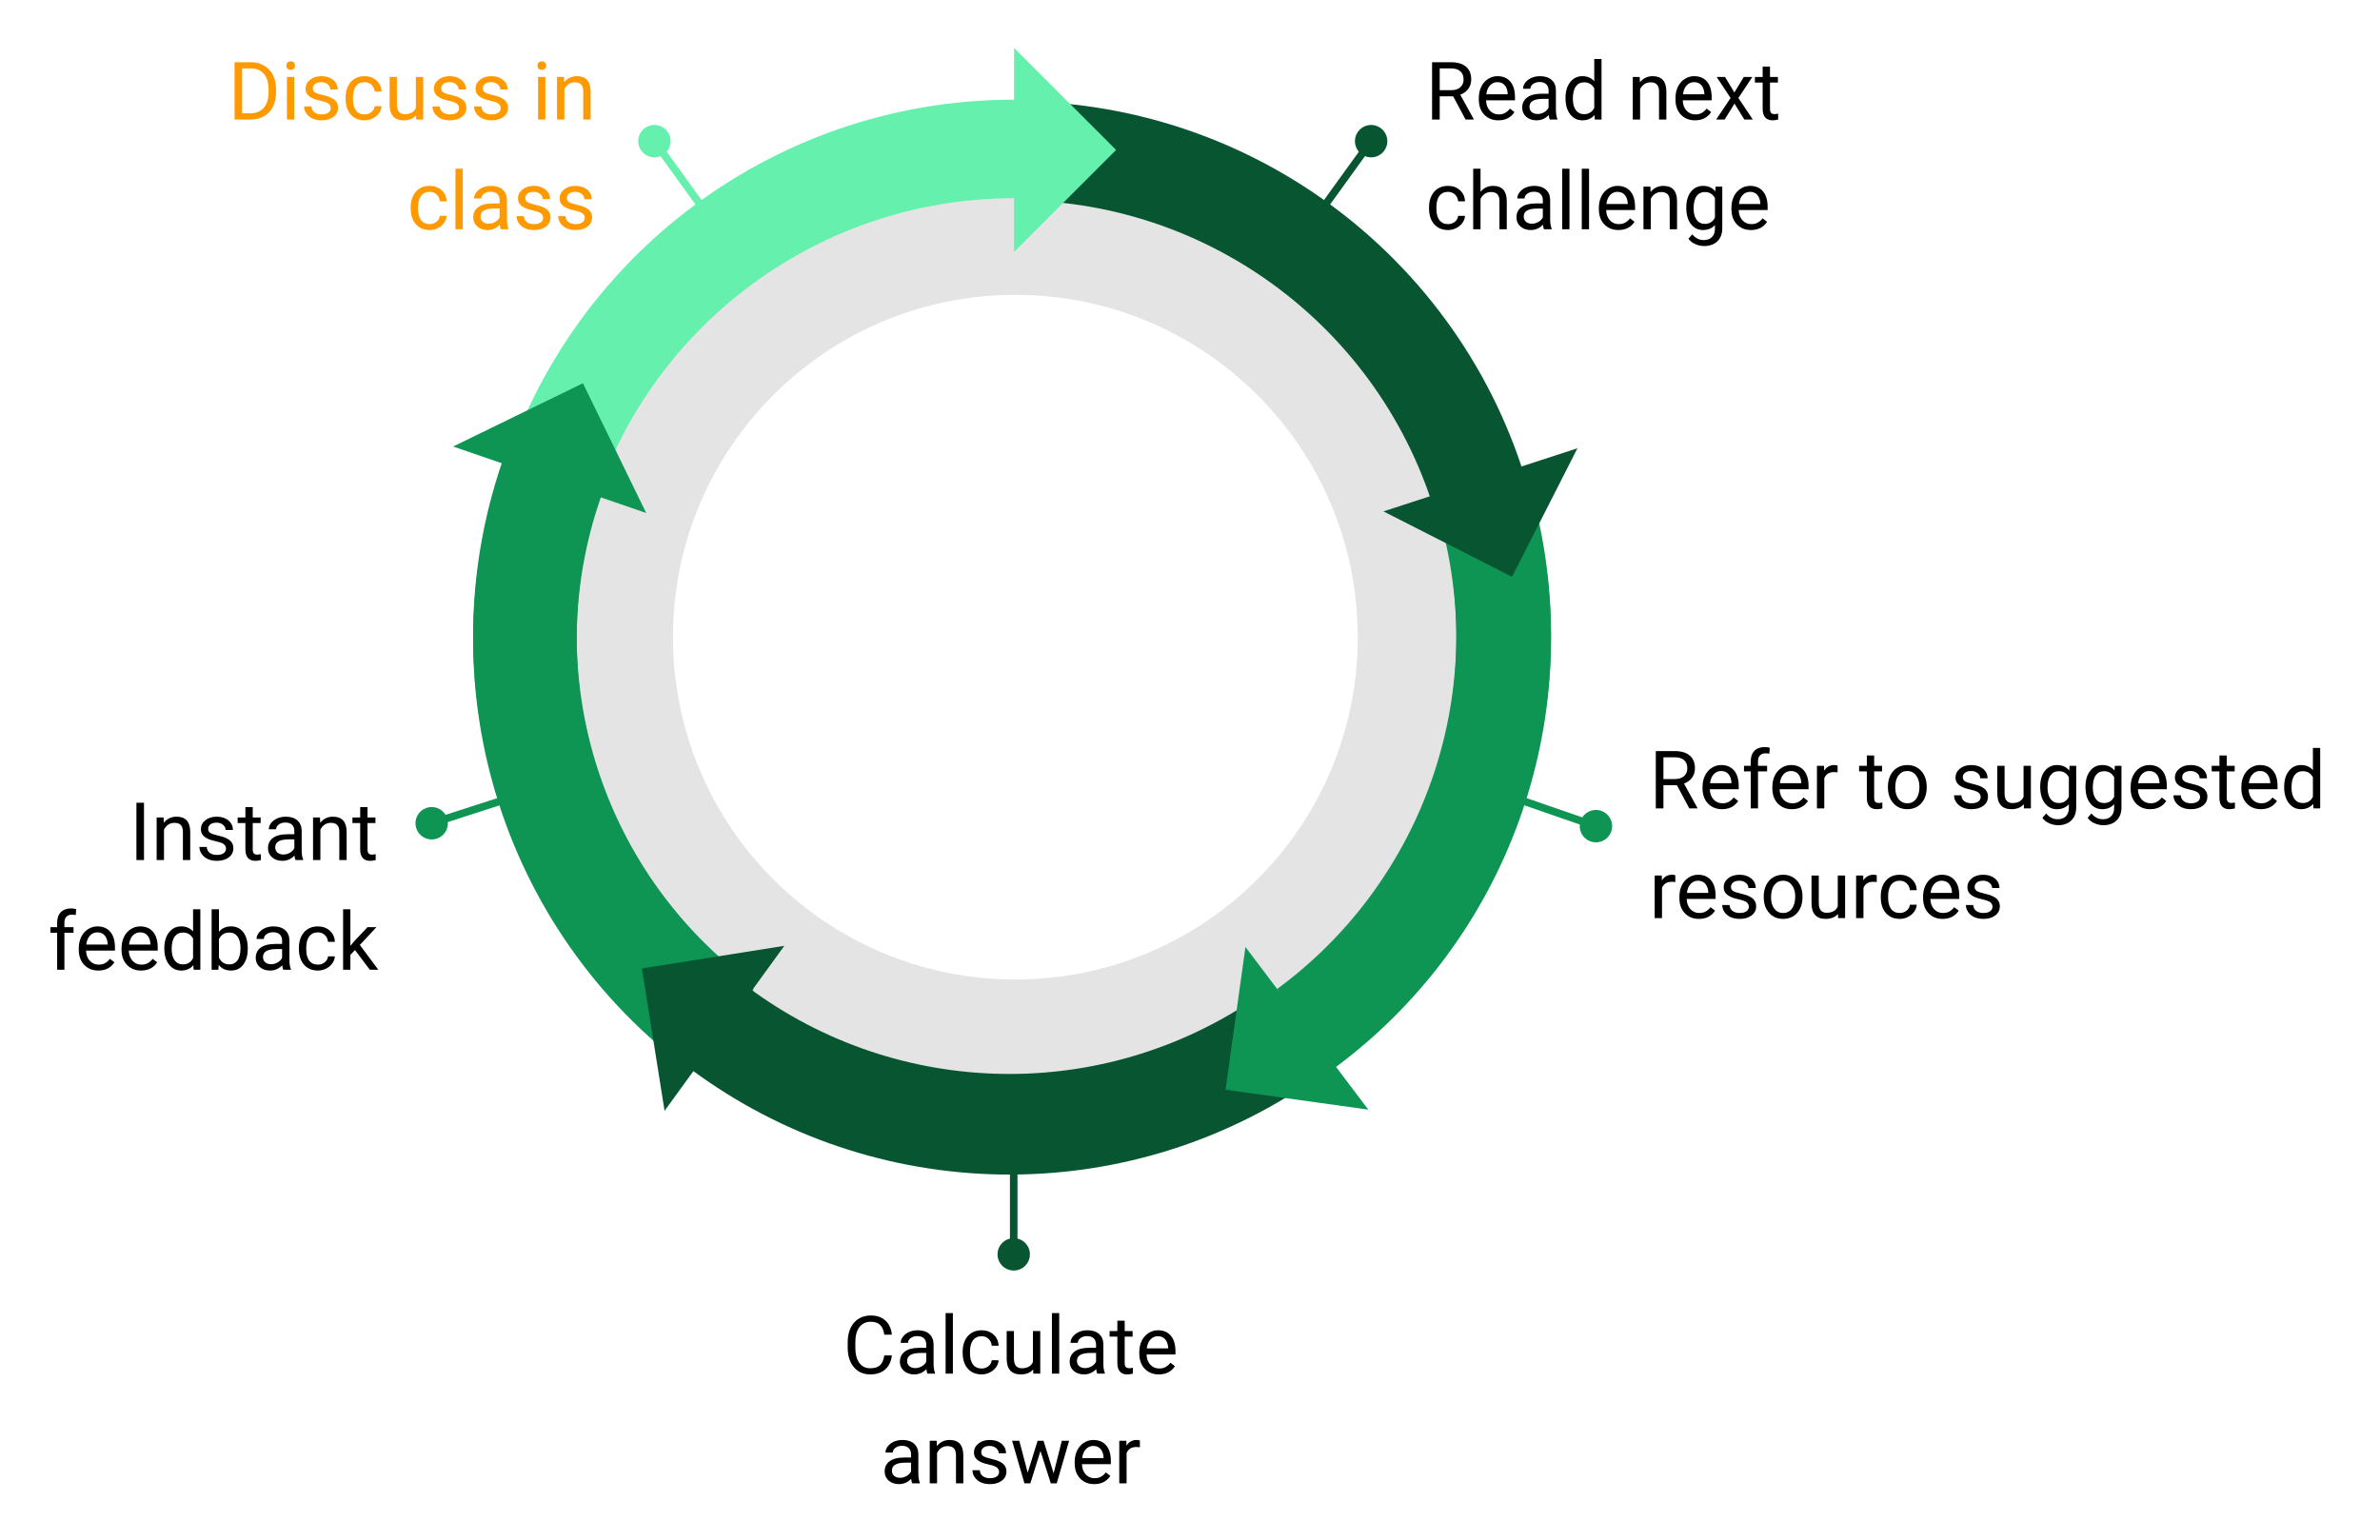 <?xml version="1.0" encoding="UTF-8"?>
<svg width="629px" height="407px" viewBox="0 0 629 407" version="1.1" xmlns="http://www.w3.org/2000/svg" xmlns:xlink="http://www.w3.org/1999/xlink">
    <!-- Generator: Sketch 48.2 (47327) - http://www.bohemiancoding.com/sketch -->
    <title>cbal-cycle</title>
    <desc>Created with Sketch.</desc>
    <defs>
        <polygon id="path-1" points="0 0 1280 0 1280 960 0 960"></polygon>
    </defs>
    <g id="Page-1" stroke="none" stroke-width="1" fill="none" fill-rule="evenodd">
        <g id="Website-outline" transform="translate(-133, -175)">
            <mask id="mask-2" fill="white">
                <use xlink:href="#path-1"></use>
            </mask>
            <g id="Shape"></g>
            <g id="Group" mask="url(#mask-2)">
                <polygon id="Shape" fill-opacity="0" fill="#000000" points="0 0 1280 0 1280 960 0 960"></polygon>
                <path d="M268.008,343.432 C268.008,269.791 327.706,210.094 401.346,210.094 C436.71,210.094 470.625,224.142 495.631,249.148 C520.637,274.153 534.685,308.069 534.685,343.432 C534.685,417.073 474.987,476.771 401.346,476.771 C327.706,476.771 268.008,417.073 268.008,343.432 L268.008,343.432 Z M310.855,343.432 C310.855,393.409 351.369,433.924 401.346,433.924 C451.324,433.924 491.838,393.409 491.838,343.432 C491.838,293.455 451.324,252.941 401.346,252.941 C351.369,252.941 310.855,293.455 310.855,343.432 Z" id="Shape" fill-opacity="0.108" fill="#000000"></path>
                <path d="M497.882,208.837 L469.22,248.553" id="Shape" fill-opacity="0" fill="#000000"></path>
                <path d="M493.446,214.984 L469.22,248.553" id="Shape" stroke="#085631" stroke-width="2" stroke-linejoin="round"></path>
                <path d="M497.297,209.648 C498.77,210.711 499.103,212.768 498.039,214.241 C496.976,215.714 494.92,216.047 493.446,214.984 C491.973,213.92 491.64,211.864 492.704,210.39 C493.767,208.917 495.823,208.585 497.297,209.648 Z" id="Shape" stroke="#085631" stroke-width="2" fill="#085631" fill-rule="nonzero"></path>
                <polygon id="Shape" fill-opacity="0" fill="#000000" points="500.727 177.123 620.381 177.123 620.381 248.556 500.727 248.556"></polygon>
                <path d="M517.055,200.463 L513.493,200.463 L513.493,206.603 L511.477,206.603 L511.477,191.447 L516.493,191.447 C518.201,191.447 519.514,191.838 520.43,192.619 C521.357,193.39 521.821,194.515 521.821,195.994 C521.821,196.942 521.566,197.77 521.055,198.478 C520.545,199.176 519.836,199.697 518.93,200.041 L522.477,206.478 L522.477,206.603 L520.336,206.603 L517.055,200.463 Z M513.493,198.838 L516.555,198.838 C517.555,198.838 518.347,198.583 518.93,198.072 C519.514,197.551 519.805,196.859 519.805,195.994 C519.805,195.067 519.524,194.353 518.961,193.853 C518.409,193.353 517.607,193.098 516.555,193.088 L513.493,193.088 L513.493,198.838 Z M529,206.806 C527.469,206.806 526.224,206.306 525.266,205.306 C524.307,204.306 523.828,202.963 523.828,201.275 L523.828,200.931 C523.828,199.806 524.042,198.806 524.469,197.931 C524.896,197.056 525.489,196.374 526.25,195.885 C527.021,195.385 527.854,195.135 528.75,195.135 C530.219,195.135 531.359,195.619 532.172,196.588 C532.984,197.546 533.391,198.921 533.391,200.713 L533.391,201.525 L525.75,201.525 C525.781,202.629 526.104,203.525 526.719,204.213 C527.344,204.9 528.135,205.244 529.094,205.244 C529.781,205.244 530.359,205.103 530.828,204.822 C531.297,204.541 531.708,204.171 532.062,203.713 L533.25,204.635 C532.302,206.083 530.885,206.806 529,206.806 Z M528.75,196.713 C527.979,196.713 527.328,196.994 526.797,197.556 C526.266,198.119 525.937,198.911 525.812,199.931 L531.469,199.931 L531.469,199.791 C531.406,198.812 531.141,198.056 530.672,197.525 C530.203,196.984 529.562,196.713 528.75,196.713 Z M542.58,206.603 C542.466,206.385 542.372,205.989 542.299,205.416 C541.403,206.343 540.336,206.806 539.096,206.806 C537.982,206.806 537.07,206.494 536.362,205.869 C535.653,205.244 535.299,204.447 535.299,203.478 C535.299,202.301 535.742,201.39 536.627,200.744 C537.523,200.098 538.778,199.775 540.393,199.775 L542.268,199.775 L542.268,198.885 C542.268,198.208 542.065,197.671 541.659,197.275 C541.263,196.879 540.674,196.681 539.893,196.681 C539.205,196.681 538.627,196.853 538.159,197.197 C537.69,197.541 537.455,197.963 537.455,198.463 L535.518,198.463 C535.518,197.9 535.716,197.359 536.112,196.838 C536.518,196.306 537.06,195.89 537.737,195.588 C538.424,195.286 539.179,195.135 540.002,195.135 C541.304,195.135 542.32,195.458 543.049,196.103 C543.789,196.749 544.174,197.64 544.205,198.775 L544.205,203.963 C544.205,205.004 544.336,205.827 544.596,206.431 L544.596,206.603 L542.58,206.603 Z M539.377,205.135 C539.982,205.135 540.554,204.978 541.096,204.666 C541.638,204.353 542.028,203.947 542.268,203.447 L542.268,201.135 L540.768,201.135 C538.403,201.135 537.221,201.827 537.221,203.213 C537.221,203.817 537.419,204.291 537.815,204.635 C538.221,204.968 538.742,205.135 539.377,205.135 Z M546.744,200.869 C546.744,199.14 547.156,197.754 547.979,196.713 C548.802,195.661 549.874,195.135 551.197,195.135 C552.52,195.135 553.567,195.583 554.338,196.478 L554.338,190.603 L556.26,190.603 L556.26,206.603 L554.494,206.603 L554.401,205.4 C553.63,206.338 552.557,206.806 551.182,206.806 C549.869,206.806 548.802,206.275 547.979,205.213 C547.156,204.14 546.744,202.744 546.744,201.025 L546.744,200.869 Z M548.682,201.088 C548.682,202.369 548.942,203.374 549.463,204.103 C549.994,204.822 550.723,205.181 551.651,205.181 C552.88,205.181 553.776,204.629 554.338,203.525 L554.338,198.353 C553.755,197.291 552.869,196.76 551.682,196.76 C550.734,196.76 549.994,197.124 549.463,197.853 C548.942,198.583 548.682,199.661 548.682,201.088 Z M566.349,195.338 L566.412,196.744 C567.277,195.671 568.402,195.135 569.787,195.135 C572.172,195.135 573.375,196.473 573.396,199.15 L573.396,206.603 L571.459,206.603 L571.459,199.15 C571.459,198.338 571.277,197.739 570.912,197.353 C570.547,196.958 569.98,196.76 569.209,196.76 C568.584,196.76 568.032,196.926 567.553,197.26 C567.084,197.593 566.719,198.03 566.459,198.572 L566.459,206.603 L564.521,206.603 L564.521,195.338 L566.349,195.338 Z M580.977,206.806 C579.446,206.806 578.201,206.306 577.242,205.306 C576.284,204.306 575.805,202.963 575.805,201.275 L575.805,200.931 C575.805,199.806 576.018,198.806 576.446,197.931 C576.873,197.056 577.466,196.374 578.227,195.885 C578.998,195.385 579.831,195.135 580.727,195.135 C582.196,195.135 583.336,195.619 584.149,196.588 C584.961,197.546 585.367,198.921 585.367,200.713 L585.367,201.525 L577.727,201.525 C577.758,202.629 578.081,203.525 578.696,204.213 C579.321,204.9 580.112,205.244 581.071,205.244 C581.758,205.244 582.336,205.103 582.805,204.822 C583.274,204.541 583.685,204.171 584.039,203.713 L585.227,204.635 C584.279,206.083 582.862,206.806 580.977,206.806 Z M580.727,196.713 C579.956,196.713 579.305,196.994 578.774,197.556 C578.242,198.119 577.914,198.911 577.789,199.931 L583.446,199.931 L583.446,199.791 C583.383,198.812 583.117,198.056 582.649,197.525 C582.18,196.984 581.539,196.713 580.727,196.713 Z M591.37,199.447 L593.87,195.338 L596.12,195.338 L592.432,200.9 L596.245,206.603 L594.011,206.603 L591.401,202.385 L588.807,206.603 L586.557,206.603 L590.37,200.9 L586.682,195.338 L588.901,195.338 L591.37,199.447 Z M600.784,192.603 L600.784,195.338 L602.878,195.338 L602.878,196.822 L600.784,196.822 L600.784,203.806 C600.784,204.265 600.878,204.609 601.065,204.838 C601.253,205.056 601.57,205.166 602.018,205.166 C602.237,205.166 602.544,205.124 602.94,205.041 L602.94,206.603 C602.43,206.739 601.935,206.806 601.456,206.806 C600.591,206.806 599.94,206.546 599.503,206.025 C599.065,205.504 598.846,204.765 598.846,203.806 L598.846,196.822 L596.8,196.822 L596.8,195.338 L598.846,195.338 L598.846,192.603 L600.784,192.603 Z" id="Shape" fill="#000000" fill-rule="nonzero"></path>
                <path d="M515.711,234.244 C516.399,234.244 516.998,234.036 517.508,233.619 C518.019,233.202 518.305,232.681 518.368,232.056 L520.18,232.056 C520.149,232.702 519.925,233.317 519.508,233.9 C519.102,234.484 518.555,234.947 517.868,235.291 C517.191,235.635 516.472,235.806 515.711,235.806 C514.17,235.806 512.946,235.296 512.04,234.275 C511.133,233.254 510.68,231.853 510.68,230.072 L510.68,229.744 C510.68,228.65 510.883,227.676 511.289,226.822 C511.696,225.968 512.274,225.306 513.024,224.838 C513.774,224.369 514.665,224.135 515.696,224.135 C516.956,224.135 518.003,224.515 518.836,225.275 C519.68,226.025 520.128,227.004 520.18,228.213 L518.368,228.213 C518.305,227.484 518.024,226.885 517.524,226.416 C517.034,225.947 516.425,225.713 515.696,225.713 C514.717,225.713 513.956,226.067 513.415,226.775 C512.883,227.473 512.618,228.489 512.618,229.822 L512.618,230.181 C512.618,231.484 512.883,232.489 513.415,233.197 C513.946,233.895 514.711,234.244 515.711,234.244 Z M524.282,225.697 C525.136,224.655 526.245,224.135 527.61,224.135 C529.995,224.135 531.198,225.473 531.219,228.15 L531.219,235.603 L529.282,235.603 L529.282,228.15 C529.282,227.338 529.099,226.739 528.735,226.353 C528.37,225.958 527.802,225.76 527.032,225.76 C526.407,225.76 525.855,225.926 525.375,226.26 C524.907,226.593 524.542,227.03 524.282,227.572 L524.282,235.603 L522.344,235.603 L522.344,219.603 L524.282,219.603 L524.282,225.697 Z M541.06,235.603 C540.945,235.385 540.852,234.989 540.779,234.416 C539.883,235.343 538.815,235.806 537.576,235.806 C536.461,235.806 535.55,235.494 534.841,234.869 C534.133,234.244 533.779,233.447 533.779,232.478 C533.779,231.301 534.221,230.39 535.107,229.744 C536.003,229.098 537.258,228.775 538.872,228.775 L540.747,228.775 L540.747,227.885 C540.747,227.208 540.544,226.671 540.138,226.275 C539.742,225.879 539.154,225.681 538.372,225.681 C537.685,225.681 537.107,225.853 536.638,226.197 C536.169,226.541 535.935,226.963 535.935,227.463 L533.997,227.463 C533.997,226.9 534.195,226.359 534.591,225.838 C534.997,225.306 535.539,224.89 536.216,224.588 C536.904,224.286 537.659,224.135 538.482,224.135 C539.784,224.135 540.8,224.458 541.529,225.103 C542.268,225.749 542.654,226.64 542.685,227.775 L542.685,232.963 C542.685,234.004 542.815,234.827 543.076,235.431 L543.076,235.603 L541.06,235.603 Z M537.857,234.135 C538.461,234.135 539.034,233.978 539.576,233.666 C540.117,233.353 540.508,232.947 540.747,232.447 L540.747,230.135 L539.247,230.135 C536.883,230.135 535.701,230.827 535.701,232.213 C535.701,232.817 535.899,233.291 536.294,233.635 C536.701,233.968 537.221,234.135 537.857,234.135 Z M547.786,235.603 L545.864,235.603 L545.864,219.603 L547.786,219.603 L547.786,235.603 Z M552.962,235.603 L551.04,235.603 L551.04,219.603 L552.962,219.603 L552.962,235.603 Z M560.732,235.806 C559.2,235.806 557.956,235.306 556.997,234.306 C556.039,233.306 555.56,231.963 555.56,230.275 L555.56,229.931 C555.56,228.806 555.773,227.806 556.2,226.931 C556.627,226.056 557.221,225.374 557.982,224.885 C558.752,224.385 559.586,224.135 560.482,224.135 C561.95,224.135 563.091,224.619 563.904,225.588 C564.716,226.546 565.122,227.921 565.122,229.713 L565.122,230.525 L557.482,230.525 C557.513,231.629 557.836,232.525 558.45,233.213 C559.075,233.9 559.867,234.244 560.825,234.244 C561.513,234.244 562.091,234.103 562.56,233.822 C563.029,233.541 563.44,233.171 563.794,232.713 L564.982,233.635 C564.034,235.083 562.617,235.806 560.732,235.806 Z M560.482,225.713 C559.711,225.713 559.06,225.994 558.529,226.556 C557.997,227.119 557.669,227.911 557.544,228.931 L563.2,228.931 L563.2,228.791 C563.138,227.812 562.872,227.056 562.404,226.525 C561.935,225.984 561.294,225.713 560.482,225.713 Z M569.172,224.338 L569.234,225.744 C570.099,224.671 571.224,224.135 572.609,224.135 C574.995,224.135 576.198,225.473 576.219,228.15 L576.219,235.603 L574.281,235.603 L574.281,228.15 C574.281,227.338 574.099,226.739 573.734,226.353 C573.37,225.958 572.802,225.76 572.031,225.76 C571.406,225.76 570.854,225.926 570.375,226.26 C569.906,226.593 569.541,227.03 569.281,227.572 L569.281,235.603 L567.344,235.603 L567.344,224.338 L569.172,224.338 Z M578.658,229.869 C578.658,228.119 579.065,226.728 579.877,225.697 C580.69,224.655 581.768,224.135 583.111,224.135 C584.486,224.135 585.559,224.619 586.33,225.588 L586.424,224.338 L588.174,224.338 L588.174,235.338 C588.174,236.796 587.742,237.942 586.877,238.775 C586.013,239.619 584.851,240.041 583.393,240.041 C582.58,240.041 581.783,239.864 581.002,239.51 C580.231,239.166 579.643,238.692 579.236,238.088 L580.236,236.931 C581.059,237.952 582.07,238.463 583.268,238.463 C584.205,238.463 584.934,238.197 585.455,237.666 C585.976,237.145 586.236,236.405 586.236,235.447 L586.236,234.478 C585.466,235.364 584.414,235.806 583.08,235.806 C581.768,235.806 580.7,235.275 579.877,234.213 C579.065,233.15 578.658,231.702 578.658,229.869 Z M580.596,230.088 C580.596,231.359 580.856,232.359 581.377,233.088 C581.898,233.817 582.627,234.181 583.565,234.181 C584.783,234.181 585.674,233.629 586.236,232.525 L586.236,227.369 C585.653,226.296 584.768,225.76 583.58,225.76 C582.643,225.76 581.908,226.124 581.377,226.853 C580.856,227.583 580.596,228.661 580.596,230.088 Z M595.765,235.806 C594.234,235.806 592.989,235.306 592.03,234.306 C591.072,233.306 590.593,231.963 590.593,230.275 L590.593,229.931 C590.593,228.806 590.806,227.806 591.234,226.931 C591.661,226.056 592.254,225.374 593.015,224.885 C593.786,224.385 594.619,224.135 595.515,224.135 C596.984,224.135 598.124,224.619 598.937,225.588 C599.749,226.546 600.155,227.921 600.155,229.713 L600.155,230.525 L592.515,230.525 C592.546,231.629 592.869,232.525 593.484,233.213 C594.109,233.9 594.9,234.244 595.859,234.244 C596.546,234.244 597.124,234.103 597.593,233.822 C598.062,233.541 598.473,233.171 598.827,232.713 L600.015,233.635 C599.067,235.083 597.65,235.806 595.765,235.806 Z M595.515,225.713 C594.744,225.713 594.093,225.994 593.562,226.556 C593.03,227.119 592.702,227.911 592.577,228.931 L598.234,228.931 L598.234,228.791 C598.171,227.812 597.905,227.056 597.437,226.525 C596.968,225.984 596.327,225.713 595.515,225.713 Z" id="Shape" fill="#000000" fill-rule="nonzero"></path>
                <path d="M303.437,208.837 L332.098,248.553" id="Shape" fill-opacity="0" fill="#000000"></path>
                <path d="M307.873,214.984 L332.098,248.553" id="Shape" stroke="#65F0AD" stroke-width="2" stroke-linejoin="round"></path>
                <path d="M304.022,209.648 C305.495,208.585 307.552,208.917 308.615,210.39 C309.678,211.864 309.346,213.92 307.873,214.984 C306.399,216.047 304.343,215.714 303.279,214.241 C302.216,212.768 302.549,210.711 304.022,209.648 Z" id="Shape" stroke="#65F0AD" stroke-width="2" fill="#65F0AD" fill-rule="nonzero"></path>
                <polygon id="Shape" fill-opacity="0" fill="#000000" points="178.958 177.123 299.525 177.123 299.525 247.423 178.958 247.423"></polygon>
                <path d="M194.991,206.603 L194.991,191.447 L199.273,191.447 C200.585,191.447 201.747,191.739 202.757,192.322 C203.778,192.905 204.564,193.734 205.116,194.806 C205.668,195.879 205.944,197.114 205.944,198.51 L205.944,199.478 C205.944,200.905 205.668,202.161 205.116,203.244 C204.564,204.317 203.778,205.145 202.757,205.728 C201.736,206.301 200.543,206.593 199.179,206.603 L194.991,206.603 Z M196.991,193.088 L196.991,204.963 L199.085,204.963 C200.627,204.963 201.825,204.484 202.679,203.525 C203.543,202.567 203.976,201.202 203.976,199.431 L203.976,198.556 C203.976,196.827 203.569,195.489 202.757,194.541 C201.955,193.583 200.809,193.098 199.319,193.088 L196.991,193.088 Z M210.759,206.603 L208.837,206.603 L208.837,195.338 L210.759,195.338 L210.759,206.603 Z M208.681,192.353 C208.681,192.041 208.774,191.775 208.962,191.556 C209.16,191.338 209.446,191.228 209.821,191.228 C210.196,191.228 210.478,191.338 210.665,191.556 C210.863,191.775 210.962,192.041 210.962,192.353 C210.962,192.666 210.863,192.926 210.665,193.135 C210.478,193.343 210.196,193.447 209.821,193.447 C209.446,193.447 209.16,193.343 208.962,193.135 C208.774,192.926 208.681,192.666 208.681,192.353 Z M220.403,203.619 C220.403,203.098 220.205,202.692 219.81,202.4 C219.424,202.109 218.742,201.859 217.763,201.65 C216.794,201.442 216.023,201.192 215.45,200.9 C214.877,200.609 214.45,200.265 214.169,199.869 C213.898,199.463 213.763,198.984 213.763,198.431 C213.763,197.504 214.153,196.723 214.935,196.088 C215.716,195.452 216.716,195.135 217.935,195.135 C219.205,195.135 220.237,195.463 221.028,196.119 C221.83,196.775 222.231,197.619 222.231,198.65 L220.294,198.65 C220.294,198.119 220.07,197.666 219.622,197.291 C219.174,196.905 218.612,196.713 217.935,196.713 C217.226,196.713 216.674,196.864 216.278,197.166 C215.883,197.468 215.685,197.869 215.685,198.369 C215.685,198.827 215.867,199.176 216.231,199.416 C216.606,199.655 217.273,199.885 218.231,200.103 C219.2,200.312 219.981,200.567 220.575,200.869 C221.169,201.161 221.612,201.52 221.903,201.947 C222.195,202.364 222.341,202.874 222.341,203.478 C222.341,204.489 221.935,205.296 221.122,205.9 C220.32,206.504 219.278,206.806 217.997,206.806 C217.091,206.806 216.289,206.65 215.591,206.338 C214.903,206.015 214.362,205.567 213.966,204.994 C213.57,204.421 213.372,203.801 213.372,203.135 L215.31,203.135 C215.341,203.78 215.596,204.296 216.075,204.681 C216.565,205.056 217.205,205.244 217.997,205.244 C218.726,205.244 219.31,205.098 219.747,204.806 C220.185,204.504 220.403,204.109 220.403,203.619 Z M229.369,205.244 C230.057,205.244 230.656,205.036 231.166,204.619 C231.677,204.202 231.963,203.681 232.026,203.056 L233.838,203.056 C233.807,203.702 233.583,204.317 233.166,204.9 C232.76,205.484 232.213,205.947 231.526,206.291 C230.849,206.635 230.13,206.806 229.369,206.806 C227.828,206.806 226.604,206.296 225.698,205.275 C224.791,204.254 224.338,202.853 224.338,201.072 L224.338,200.744 C224.338,199.65 224.541,198.676 224.948,197.822 C225.354,196.968 225.932,196.306 226.682,195.838 C227.432,195.369 228.323,195.135 229.354,195.135 C230.614,195.135 231.661,195.515 232.494,196.275 C233.338,197.025 233.786,198.004 233.838,199.213 L232.026,199.213 C231.963,198.484 231.682,197.885 231.182,197.416 C230.692,196.947 230.083,196.713 229.354,196.713 C228.375,196.713 227.614,197.067 227.073,197.775 C226.541,198.473 226.276,199.489 226.276,200.822 L226.276,201.181 C226.276,202.484 226.541,203.489 227.073,204.197 C227.604,204.895 228.369,205.244 229.369,205.244 Z M242.971,205.494 C242.221,206.369 241.117,206.806 239.658,206.806 C238.46,206.806 237.544,206.458 236.908,205.76 C236.283,205.062 235.971,204.03 235.971,202.666 L235.971,195.338 L237.893,195.338 L237.893,202.619 C237.893,204.327 238.585,205.181 239.971,205.181 C241.45,205.181 242.429,204.629 242.908,203.525 L242.908,195.338 L244.846,195.338 L244.846,206.603 L243.002,206.603 L242.971,205.494 Z M254.322,203.619 C254.322,203.098 254.124,202.692 253.728,202.4 C253.343,202.109 252.661,201.859 251.682,201.65 C250.713,201.442 249.942,201.192 249.369,200.9 C248.796,200.609 248.369,200.265 248.088,199.869 C247.817,199.463 247.682,198.984 247.682,198.431 C247.682,197.504 248.072,196.723 248.853,196.088 C249.635,195.452 250.635,195.135 251.853,195.135 C253.124,195.135 254.156,195.463 254.947,196.119 C255.749,196.775 256.15,197.619 256.15,198.65 L254.213,198.65 C254.213,198.119 253.989,197.666 253.541,197.291 C253.093,196.905 252.531,196.713 251.853,196.713 C251.145,196.713 250.593,196.864 250.197,197.166 C249.801,197.468 249.603,197.869 249.603,198.369 C249.603,198.827 249.786,199.176 250.15,199.416 C250.525,199.655 251.192,199.885 252.15,200.103 C253.119,200.312 253.9,200.567 254.494,200.869 C255.088,201.161 255.531,201.52 255.822,201.947 C256.114,202.364 256.26,202.874 256.26,203.478 C256.26,204.489 255.853,205.296 255.041,205.9 C254.239,206.504 253.197,206.806 251.916,206.806 C251.01,206.806 250.208,206.65 249.51,206.338 C248.822,206.015 248.281,205.567 247.885,204.994 C247.489,204.421 247.291,203.801 247.291,203.135 L249.228,203.135 C249.26,203.78 249.515,204.296 249.994,204.681 C250.484,205.056 251.124,205.244 251.916,205.244 C252.645,205.244 253.228,205.098 253.666,204.806 C254.103,204.504 254.322,204.109 254.322,203.619 Z M265.319,203.619 C265.319,203.098 265.122,202.692 264.726,202.4 C264.34,202.109 263.658,201.859 262.679,201.65 C261.71,201.442 260.939,201.192 260.366,200.9 C259.793,200.609 259.366,200.265 259.085,199.869 C258.814,199.463 258.679,198.984 258.679,198.431 C258.679,197.504 259.069,196.723 259.851,196.088 C260.632,195.452 261.632,195.135 262.851,195.135 C264.122,195.135 265.153,195.463 265.944,196.119 C266.747,196.775 267.148,197.619 267.148,198.65 L265.21,198.65 C265.21,198.119 264.986,197.666 264.538,197.291 C264.09,196.905 263.528,196.713 262.851,196.713 C262.142,196.713 261.59,196.864 261.194,197.166 C260.799,197.468 260.601,197.869 260.601,198.369 C260.601,198.827 260.783,199.176 261.148,199.416 C261.523,199.655 262.189,199.885 263.148,200.103 C264.116,200.312 264.898,200.567 265.491,200.869 C266.085,201.161 266.528,201.52 266.819,201.947 C267.111,202.364 267.257,202.874 267.257,203.478 C267.257,204.489 266.851,205.296 266.038,205.9 C265.236,206.504 264.194,206.806 262.913,206.806 C262.007,206.806 261.205,206.65 260.507,206.338 C259.819,206.015 259.278,205.567 258.882,204.994 C258.486,204.421 258.288,203.801 258.288,203.135 L260.226,203.135 C260.257,203.78 260.512,204.296 260.991,204.681 C261.481,205.056 262.122,205.244 262.913,205.244 C263.642,205.244 264.226,205.098 264.663,204.806 C265.101,204.504 265.319,204.109 265.319,203.619 Z M277.128,206.603 L275.206,206.603 L275.206,195.338 L277.128,195.338 L277.128,206.603 Z M275.05,192.353 C275.05,192.041 275.144,191.775 275.331,191.556 C275.529,191.338 275.816,191.228 276.191,191.228 C276.566,191.228 276.847,191.338 277.034,191.556 C277.232,191.775 277.331,192.041 277.331,192.353 C277.331,192.666 277.232,192.926 277.034,193.135 C276.847,193.343 276.566,193.447 276.191,193.447 C275.816,193.447 275.529,193.343 275.331,193.135 C275.144,192.926 275.05,192.666 275.05,192.353 Z M282.038,195.338 L282.101,196.744 C282.965,195.671 284.09,195.135 285.476,195.135 C287.861,195.135 289.064,196.473 289.085,199.15 L289.085,206.603 L287.148,206.603 L287.148,199.15 C287.148,198.338 286.965,197.739 286.601,197.353 C286.236,196.958 285.668,196.76 284.898,196.76 C284.273,196.76 283.721,196.926 283.241,197.26 C282.773,197.593 282.408,198.03 282.148,198.572 L282.148,206.603 L280.21,206.603 L280.21,195.338 L282.038,195.338 Z" id="Shape" fill="#FF9900" fill-rule="nonzero"></path>
                <path d="M246.574,234.244 C247.261,234.244 247.86,234.036 248.37,233.619 C248.881,233.202 249.167,232.681 249.23,232.056 L251.042,232.056 C251.011,232.702 250.787,233.317 250.37,233.9 C249.964,234.484 249.417,234.947 248.73,235.291 C248.053,235.635 247.334,235.806 246.574,235.806 C245.032,235.806 243.808,235.296 242.902,234.275 C241.995,233.254 241.542,231.853 241.542,230.072 L241.542,229.744 C241.542,228.65 241.745,227.676 242.152,226.822 C242.558,225.968 243.136,225.306 243.886,224.838 C244.636,224.369 245.527,224.135 246.558,224.135 C247.818,224.135 248.865,224.515 249.699,225.275 C250.542,226.025 250.99,227.004 251.042,228.213 L249.23,228.213 C249.167,227.484 248.886,226.885 248.386,226.416 C247.896,225.947 247.287,225.713 246.558,225.713 C245.579,225.713 244.818,226.067 244.277,226.775 C243.745,227.473 243.48,228.489 243.48,229.822 L243.48,230.181 C243.48,231.484 243.745,232.489 244.277,233.197 C244.808,233.895 245.574,234.244 246.574,234.244 Z M255.3,235.603 L253.378,235.603 L253.378,219.603 L255.3,219.603 L255.3,235.603 Z M265.351,235.603 C265.236,235.385 265.143,234.989 265.07,234.416 C264.174,235.343 263.106,235.806 261.866,235.806 C260.752,235.806 259.84,235.494 259.132,234.869 C258.424,234.244 258.07,233.447 258.07,232.478 C258.07,231.301 258.512,230.39 259.398,229.744 C260.294,229.098 261.549,228.775 263.163,228.775 L265.038,228.775 L265.038,227.885 C265.038,227.208 264.835,226.671 264.429,226.275 C264.033,225.879 263.445,225.681 262.663,225.681 C261.976,225.681 261.398,225.853 260.929,226.197 C260.46,226.541 260.226,226.963 260.226,227.463 L258.288,227.463 C258.288,226.9 258.486,226.359 258.882,225.838 C259.288,225.306 259.83,224.89 260.507,224.588 C261.195,224.286 261.95,224.135 262.773,224.135 C264.075,224.135 265.09,224.458 265.82,225.103 C266.559,225.749 266.945,226.64 266.976,227.775 L266.976,232.963 C266.976,234.004 267.106,234.827 267.366,235.431 L267.366,235.603 L265.351,235.603 Z M262.148,234.135 C262.752,234.135 263.325,233.978 263.866,233.666 C264.408,233.353 264.799,232.947 265.038,232.447 L265.038,230.135 L263.538,230.135 C261.174,230.135 259.991,230.827 259.991,232.213 C259.991,232.817 260.189,233.291 260.585,233.635 C260.991,233.968 261.512,234.135 262.148,234.135 Z M276.546,232.619 C276.546,232.098 276.348,231.692 275.952,231.4 C275.567,231.109 274.884,230.859 273.905,230.65 C272.937,230.442 272.166,230.192 271.593,229.9 C271.02,229.609 270.593,229.265 270.312,228.869 C270.041,228.463 269.905,227.984 269.905,227.431 C269.905,226.504 270.296,225.723 271.077,225.088 C271.858,224.452 272.858,224.135 274.077,224.135 C275.348,224.135 276.379,224.463 277.171,225.119 C277.973,225.775 278.374,226.619 278.374,227.65 L276.437,227.65 C276.437,227.119 276.213,226.666 275.765,226.291 C275.317,225.905 274.754,225.713 274.077,225.713 C273.369,225.713 272.817,225.864 272.421,226.166 C272.025,226.468 271.827,226.869 271.827,227.369 C271.827,227.827 272.009,228.176 272.374,228.416 C272.749,228.655 273.416,228.885 274.374,229.103 C275.343,229.312 276.124,229.567 276.718,229.869 C277.312,230.161 277.754,230.52 278.046,230.947 C278.338,231.364 278.483,231.874 278.483,232.478 C278.483,233.489 278.077,234.296 277.265,234.9 C276.463,235.504 275.421,235.806 274.14,235.806 C273.233,235.806 272.431,235.65 271.733,235.338 C271.046,235.015 270.504,234.567 270.108,233.994 C269.713,233.421 269.515,232.801 269.515,232.135 L271.452,232.135 C271.483,232.78 271.739,233.296 272.218,233.681 C272.707,234.056 273.348,234.244 274.14,234.244 C274.869,234.244 275.452,234.098 275.89,233.806 C276.327,233.504 276.546,233.109 276.546,232.619 Z M287.543,232.619 C287.543,232.098 287.345,231.692 286.949,231.4 C286.564,231.109 285.882,230.859 284.903,230.65 C283.934,230.442 283.163,230.192 282.59,229.9 C282.017,229.609 281.59,229.265 281.309,228.869 C281.038,228.463 280.903,227.984 280.903,227.431 C280.903,226.504 281.293,225.723 282.074,225.088 C282.856,224.452 283.856,224.135 285.074,224.135 C286.345,224.135 287.377,224.463 288.168,225.119 C288.97,225.775 289.371,226.619 289.371,227.65 L287.434,227.65 C287.434,227.119 287.21,226.666 286.762,226.291 C286.314,225.905 285.752,225.713 285.074,225.713 C284.366,225.713 283.814,225.864 283.418,226.166 C283.022,226.468 282.824,226.869 282.824,227.369 C282.824,227.827 283.007,228.176 283.371,228.416 C283.746,228.655 284.413,228.885 285.371,229.103 C286.34,229.312 287.121,229.567 287.715,229.869 C288.309,230.161 288.752,230.52 289.043,230.947 C289.335,231.364 289.481,231.874 289.481,232.478 C289.481,233.489 289.074,234.296 288.262,234.9 C287.46,235.504 286.418,235.806 285.137,235.806 C284.231,235.806 283.429,235.65 282.731,235.338 C282.043,235.015 281.502,234.567 281.106,233.994 C280.71,233.421 280.512,232.801 280.512,232.135 L282.449,232.135 C282.481,232.78 282.736,233.296 283.215,233.681 C283.705,234.056 284.345,234.244 285.137,234.244 C285.866,234.244 286.449,234.098 286.887,233.806 C287.324,233.504 287.543,233.109 287.543,232.619 Z" id="Shape" fill="#FF9900" fill-rule="nonzero"></path>
                <path d="M558.84,394.79 L512.415,378.696" id="Shape" fill-opacity="0" fill="#000000"></path>
                <path d="M551.678,392.307 L512.415,378.696" id="Shape" stroke="#0E9453" stroke-width="2" stroke-linejoin="round"></path>
                <path d="M557.895,394.462 C557.3,396.179 555.426,397.088 553.709,396.493 C551.992,395.898 551.083,394.024 551.678,392.307 C552.273,390.59 554.147,389.681 555.864,390.276 C557.581,390.871 558.49,392.746 557.895,394.462 L557.895,394.462 Z" id="Shape" stroke="#0E9453" stroke-width="2" fill="#0E9453" fill-rule="nonzero"></path>
                <polygon id="Shape" fill-opacity="0" fill="#000000" points="559.856 359.22 771.446 359.22 771.446 429.52 559.856 429.52"></polygon>
                <path d="M576.184,382.56 L572.621,382.56 L572.621,388.7 L570.606,388.7 L570.606,373.544 L575.621,373.544 C577.33,373.544 578.642,373.935 579.559,374.716 C580.486,375.487 580.949,376.612 580.949,378.091 C580.949,379.039 580.694,379.867 580.184,380.575 C579.673,381.273 578.965,381.794 578.059,382.138 L581.606,388.575 L581.606,388.7 L579.465,388.7 L576.184,382.56 Z M572.621,380.935 L575.684,380.935 C576.684,380.935 577.475,380.68 578.059,380.169 C578.642,379.648 578.934,378.956 578.934,378.091 C578.934,377.164 578.653,376.45 578.09,375.95 C577.538,375.45 576.736,375.195 575.684,375.185 L572.621,375.185 L572.621,380.935 Z M588.129,388.904 C586.597,388.904 585.352,388.404 584.394,387.404 C583.436,386.404 582.957,385.06 582.957,383.372 L582.957,383.029 C582.957,381.904 583.17,380.904 583.597,380.029 C584.024,379.154 584.618,378.471 585.379,377.982 C586.149,377.482 586.983,377.232 587.879,377.232 C589.347,377.232 590.488,377.716 591.3,378.685 C592.113,379.643 592.519,381.018 592.519,382.81 L592.519,383.622 L584.879,383.622 C584.91,384.727 585.233,385.622 585.847,386.31 C586.472,386.997 587.264,387.341 588.222,387.341 C588.91,387.341 589.488,387.2 589.957,386.919 C590.425,386.638 590.837,386.268 591.191,385.81 L592.379,386.732 C591.431,388.18 590.014,388.904 588.129,388.904 Z M587.879,378.81 C587.108,378.81 586.457,379.091 585.925,379.654 C585.394,380.216 585.066,381.008 584.941,382.029 L590.597,382.029 L590.597,381.888 C590.535,380.909 590.269,380.154 589.8,379.622 C589.332,379.081 588.691,378.81 587.879,378.81 Z M595.693,388.7 L595.693,378.919 L593.912,378.919 L593.912,377.435 L595.693,377.435 L595.693,376.279 C595.693,375.07 596.016,374.138 596.662,373.482 C597.308,372.815 598.219,372.482 599.397,372.482 C599.844,372.482 600.287,372.544 600.725,372.669 L600.615,374.232 C600.292,374.169 599.949,374.138 599.584,374.138 C598.959,374.138 598.475,374.32 598.131,374.685 C597.787,375.049 597.615,375.57 597.615,376.247 L597.615,377.435 L600.022,377.435 L600.022,378.919 L597.615,378.919 L597.615,388.7 L595.693,388.7 Z M606.582,388.904 C605.051,388.904 603.806,388.404 602.848,387.404 C601.89,386.404 601.41,385.06 601.41,383.372 L601.41,383.029 C601.41,381.904 601.624,380.904 602.051,380.029 C602.478,379.154 603.072,378.471 603.832,377.982 C604.603,377.482 605.436,377.232 606.332,377.232 C607.801,377.232 608.942,377.716 609.754,378.685 C610.567,379.643 610.973,381.018 610.973,382.81 L610.973,383.622 L603.332,383.622 C603.364,384.727 603.686,385.622 604.301,386.31 C604.926,386.997 605.718,387.341 606.676,387.341 C607.364,387.341 607.942,387.2 608.41,386.919 C608.879,386.638 609.291,386.268 609.645,385.81 L610.832,386.732 C609.884,388.18 608.468,388.904 606.582,388.904 Z M606.332,378.81 C605.561,378.81 604.91,379.091 604.379,379.654 C603.848,380.216 603.52,381.008 603.395,382.029 L609.051,382.029 L609.051,381.888 C608.989,380.909 608.723,380.154 608.254,379.622 C607.785,379.081 607.145,378.81 606.332,378.81 Z M618.647,379.154 C618.356,379.112 618.038,379.091 617.694,379.091 C616.434,379.091 615.58,379.628 615.132,380.7 L615.132,388.7 L613.194,388.7 L613.194,377.435 L615.069,377.435 L615.1,378.732 C615.736,377.732 616.632,377.232 617.788,377.232 C618.163,377.232 618.449,377.279 618.647,377.372 L618.647,379.154 Z M628.316,374.7 L628.316,377.435 L630.41,377.435 L630.41,378.919 L628.316,378.919 L628.316,385.904 C628.316,386.362 628.41,386.706 628.597,386.935 C628.785,387.154 629.103,387.263 629.55,387.263 C629.769,387.263 630.076,387.221 630.472,387.138 L630.472,388.7 C629.962,388.836 629.467,388.904 628.988,388.904 C628.123,388.904 627.472,388.643 627.035,388.122 C626.597,387.602 626.379,386.862 626.379,385.904 L626.379,378.919 L624.332,378.919 L624.332,377.435 L626.379,377.435 L626.379,374.7 L628.316,374.7 Z M631.95,382.966 C631.95,381.862 632.163,380.867 632.59,379.982 C633.028,379.096 633.632,378.419 634.403,377.95 C635.184,377.471 636.07,377.232 637.059,377.232 C638.59,377.232 639.83,377.763 640.778,378.825 C641.726,379.878 642.2,381.289 642.2,383.06 L642.2,383.185 C642.2,384.289 641.991,385.279 641.575,386.154 C641.158,387.018 640.559,387.695 639.778,388.185 C638.997,388.664 638.096,388.904 637.075,388.904 C635.554,388.904 634.32,388.372 633.372,387.31 C632.424,386.247 631.95,384.841 631.95,383.091 L631.95,382.966 Z M633.887,383.185 C633.887,384.435 634.174,385.44 634.747,386.2 C635.33,386.961 636.106,387.341 637.075,387.341 C638.054,387.341 638.83,386.956 639.403,386.185 C639.986,385.414 640.278,384.341 640.278,382.966 C640.278,381.727 639.981,380.727 639.387,379.966 C638.804,379.195 638.028,378.81 637.059,378.81 C636.111,378.81 635.346,379.19 634.762,379.95 C634.179,380.7 633.887,381.779 633.887,383.185 Z M656.456,385.716 C656.456,385.195 656.258,384.789 655.862,384.497 C655.477,384.206 654.794,383.956 653.815,383.747 C652.847,383.539 652.076,383.289 651.503,382.997 C650.93,382.706 650.503,382.362 650.222,381.966 C649.951,381.56 649.815,381.081 649.815,380.529 C649.815,379.602 650.206,378.82 650.987,378.185 C651.768,377.549 652.768,377.232 653.987,377.232 C655.258,377.232 656.289,377.56 657.081,378.216 C657.883,378.872 658.284,379.716 658.284,380.747 L656.347,380.747 C656.347,380.216 656.123,379.763 655.675,379.388 C655.227,379.003 654.664,378.81 653.987,378.81 C653.279,378.81 652.727,378.961 652.331,379.263 C651.935,379.565 651.737,379.966 651.737,380.466 C651.737,380.924 651.919,381.273 652.284,381.513 C652.659,381.753 653.326,381.982 654.284,382.2 C655.253,382.409 656.034,382.664 656.628,382.966 C657.222,383.258 657.664,383.617 657.956,384.044 C658.248,384.461 658.393,384.971 658.393,385.575 C658.393,386.586 657.987,387.393 657.175,387.997 C656.373,388.602 655.331,388.904 654.05,388.904 C653.143,388.904 652.341,388.747 651.643,388.435 C650.956,388.112 650.414,387.664 650.018,387.091 C649.623,386.518 649.425,385.898 649.425,385.232 L651.362,385.232 C651.393,385.878 651.649,386.393 652.128,386.779 C652.617,387.154 653.258,387.341 654.05,387.341 C654.779,387.341 655.362,387.195 655.8,386.904 C656.237,386.602 656.456,386.206 656.456,385.716 Z M667.86,387.591 C667.11,388.466 666.005,388.904 664.547,388.904 C663.349,388.904 662.432,388.555 661.797,387.857 C661.172,387.159 660.86,386.128 660.86,384.763 L660.86,377.435 L662.781,377.435 L662.781,384.716 C662.781,386.424 663.474,387.279 664.86,387.279 C666.339,387.279 667.318,386.727 667.797,385.622 L667.797,377.435 L669.735,377.435 L669.735,388.7 L667.891,388.7 L667.86,387.591 Z M672.195,382.966 C672.195,381.216 672.601,379.825 673.414,378.794 C674.226,377.753 675.305,377.232 676.648,377.232 C678.023,377.232 679.096,377.716 679.867,378.685 L679.961,377.435 L681.711,377.435 L681.711,388.435 C681.711,389.893 681.279,391.039 680.414,391.872 C679.549,392.716 678.388,393.138 676.93,393.138 C676.117,393.138 675.32,392.961 674.539,392.607 C673.768,392.263 673.18,391.789 672.773,391.185 L673.773,390.029 C674.596,391.049 675.607,391.56 676.805,391.56 C677.742,391.56 678.471,391.294 678.992,390.763 C679.513,390.242 679.773,389.503 679.773,388.544 L679.773,387.575 C679.003,388.461 677.95,388.904 676.617,388.904 C675.305,388.904 674.237,388.372 673.414,387.31 C672.601,386.247 672.195,384.799 672.195,382.966 Z M674.133,383.185 C674.133,384.456 674.393,385.456 674.914,386.185 C675.435,386.914 676.164,387.279 677.101,387.279 C678.32,387.279 679.211,386.727 679.773,385.622 L679.773,380.466 C679.19,379.393 678.305,378.857 677.117,378.857 C676.18,378.857 675.445,379.221 674.914,379.95 C674.393,380.68 674.133,381.758 674.133,383.185 Z M684.161,382.966 C684.161,381.216 684.567,379.825 685.38,378.794 C686.192,377.753 687.27,377.232 688.614,377.232 C689.989,377.232 691.062,377.716 691.833,378.685 L691.927,377.435 L693.677,377.435 L693.677,388.435 C693.677,389.893 693.244,391.039 692.38,391.872 C691.515,392.716 690.354,393.138 688.895,393.138 C688.083,393.138 687.286,392.961 686.505,392.607 C685.734,392.263 685.145,391.789 684.739,391.185 L685.739,390.029 C686.562,391.049 687.572,391.56 688.77,391.56 C689.708,391.56 690.437,391.294 690.958,390.763 C691.479,390.242 691.739,389.503 691.739,388.544 L691.739,387.575 C690.968,388.461 689.916,388.904 688.583,388.904 C687.27,388.904 686.203,388.372 685.38,387.31 C684.567,386.247 684.161,384.799 684.161,382.966 Z M686.099,383.185 C686.099,384.456 686.359,385.456 686.88,386.185 C687.401,386.914 688.13,387.279 689.067,387.279 C690.286,387.279 691.177,386.727 691.739,385.622 L691.739,380.466 C691.156,379.393 690.27,378.857 689.083,378.857 C688.145,378.857 687.411,379.221 686.88,379.95 C686.359,380.68 686.099,381.758 686.099,383.185 Z M701.268,388.904 C699.736,388.904 698.491,388.404 697.533,387.404 C696.575,386.404 696.096,385.06 696.096,383.372 L696.096,383.029 C696.096,381.904 696.309,380.904 696.736,380.029 C697.163,379.154 697.757,378.471 698.518,377.982 C699.288,377.482 700.122,377.232 701.018,377.232 C702.486,377.232 703.627,377.716 704.439,378.685 C705.252,379.643 705.658,381.018 705.658,382.81 L705.658,383.622 L698.018,383.622 C698.049,384.727 698.372,385.622 698.986,386.31 C699.611,386.997 700.403,387.341 701.361,387.341 C702.049,387.341 702.627,387.2 703.096,386.919 C703.564,386.638 703.976,386.268 704.33,385.81 L705.518,386.732 C704.57,388.18 703.153,388.904 701.268,388.904 Z M701.018,378.81 C700.247,378.81 699.596,379.091 699.064,379.654 C698.533,380.216 698.205,381.008 698.08,382.029 L703.736,382.029 L703.736,381.888 C703.674,380.909 703.408,380.154 702.939,379.622 C702.471,379.081 701.83,378.81 701.018,378.81 Z M714.442,385.716 C714.442,385.195 714.244,384.789 713.848,384.497 C713.463,384.206 712.78,383.956 711.801,383.747 C710.832,383.539 710.062,383.289 709.489,382.997 C708.916,382.706 708.489,382.362 708.207,381.966 C707.937,381.56 707.801,381.081 707.801,380.529 C707.801,379.602 708.192,378.82 708.973,378.185 C709.754,377.549 710.754,377.232 711.973,377.232 C713.244,377.232 714.275,377.56 715.067,378.216 C715.869,378.872 716.27,379.716 716.27,380.747 L714.332,380.747 C714.332,380.216 714.109,379.763 713.661,379.388 C713.213,379.003 712.65,378.81 711.973,378.81 C711.265,378.81 710.713,378.961 710.317,379.263 C709.921,379.565 709.723,379.966 709.723,380.466 C709.723,380.924 709.905,381.273 710.27,381.513 C710.645,381.753 711.312,381.982 712.27,382.2 C713.239,382.409 714.02,382.664 714.614,382.966 C715.207,383.258 715.65,383.617 715.942,384.044 C716.234,384.461 716.379,384.971 716.379,385.575 C716.379,386.586 715.973,387.393 715.161,387.997 C714.359,388.602 713.317,388.904 712.036,388.904 C711.129,388.904 710.327,388.747 709.629,388.435 C708.942,388.112 708.4,387.664 708.004,387.091 C707.609,386.518 707.411,385.898 707.411,385.232 L709.348,385.232 C709.379,385.878 709.635,386.393 710.114,386.779 C710.603,387.154 711.244,387.341 712.036,387.341 C712.765,387.341 713.348,387.195 713.786,386.904 C714.223,386.602 714.442,386.206 714.442,385.716 Z M721.502,374.7 L721.502,377.435 L723.595,377.435 L723.595,378.919 L721.502,378.919 L721.502,385.904 C721.502,386.362 721.595,386.706 721.783,386.935 C721.97,387.154 722.288,387.263 722.736,387.263 C722.955,387.263 723.262,387.221 723.658,387.138 L723.658,388.7 C723.148,388.836 722.653,388.904 722.174,388.904 C721.309,388.904 720.658,388.643 720.22,388.122 C719.783,387.602 719.564,386.862 719.564,385.904 L719.564,378.919 L717.517,378.919 L717.517,377.435 L719.564,377.435 L719.564,374.7 L721.502,374.7 Z M730.531,388.904 C729,388.904 727.755,388.404 726.797,387.404 C725.839,386.404 725.359,385.06 725.359,383.372 L725.359,383.029 C725.359,381.904 725.573,380.904 726,380.029 C726.427,379.154 727.021,378.471 727.781,377.982 C728.552,377.482 729.385,377.232 730.281,377.232 C731.75,377.232 732.891,377.716 733.703,378.685 C734.516,379.643 734.922,381.018 734.922,382.81 L734.922,383.622 L727.281,383.622 C727.312,384.727 727.635,385.622 728.25,386.31 C728.875,386.997 729.667,387.341 730.625,387.341 C731.312,387.341 731.891,387.2 732.359,386.919 C732.828,386.638 733.24,386.268 733.594,385.81 L734.781,386.732 C733.833,388.18 732.417,388.904 730.531,388.904 Z M730.281,378.81 C729.51,378.81 728.859,379.091 728.328,379.654 C727.797,380.216 727.469,381.008 727.344,382.029 L733,382.029 L733,381.888 C732.937,380.909 732.672,380.154 732.203,379.622 C731.734,379.081 731.094,378.81 730.281,378.81 Z M736.674,382.966 C736.674,381.237 737.086,379.852 737.909,378.81 C738.732,377.758 739.804,377.232 741.127,377.232 C742.45,377.232 743.497,377.68 744.268,378.575 L744.268,372.7 L746.19,372.7 L746.19,388.7 L744.424,388.7 L744.331,387.497 C743.56,388.435 742.487,388.904 741.112,388.904 C739.799,388.904 738.732,388.372 737.909,387.31 C737.086,386.237 736.674,384.841 736.674,383.122 L736.674,382.966 Z M738.612,383.185 C738.612,384.466 738.872,385.471 739.393,386.2 C739.924,386.919 740.653,387.279 741.581,387.279 C742.81,387.279 743.706,386.727 744.268,385.622 L744.268,380.45 C743.685,379.388 742.799,378.857 741.612,378.857 C740.664,378.857 739.924,379.221 739.393,379.95 C738.872,380.68 738.612,381.758 738.612,383.185 Z" id="Shape" fill="#000000" fill-rule="nonzero"></path>
                <path d="M575.762,408.154 C575.47,408.112 575.153,408.091 574.809,408.091 C573.548,408.091 572.694,408.628 572.246,409.7 L572.246,417.7 L570.309,417.7 L570.309,406.435 L572.184,406.435 L572.215,407.732 C572.85,406.732 573.746,406.232 574.903,406.232 C575.278,406.232 575.564,406.279 575.762,406.372 L575.762,408.154 Z M582.015,417.904 C580.484,417.904 579.239,417.404 578.281,416.404 C577.323,415.404 576.843,414.06 576.843,412.372 L576.843,412.029 C576.843,410.904 577.057,409.904 577.484,409.029 C577.911,408.154 578.505,407.471 579.265,406.982 C580.036,406.482 580.869,406.232 581.765,406.232 C583.234,406.232 584.375,406.716 585.187,407.685 C586,408.643 586.406,410.018 586.406,411.81 L586.406,412.622 L578.765,412.622 C578.797,413.727 579.119,414.622 579.734,415.31 C580.359,415.997 581.151,416.341 582.109,416.341 C582.797,416.341 583.375,416.2 583.843,415.919 C584.312,415.638 584.724,415.268 585.078,414.81 L586.265,415.732 C585.317,417.18 583.901,417.904 582.015,417.904 Z M581.765,407.81 C580.994,407.81 580.343,408.091 579.812,408.654 C579.281,409.216 578.953,410.008 578.828,411.029 L584.484,411.029 L584.484,410.888 C584.422,409.909 584.156,409.154 583.687,408.622 C583.218,408.081 582.578,407.81 581.765,407.81 Z M595.19,414.716 C595.19,414.195 594.992,413.789 594.596,413.497 C594.211,413.206 593.528,412.956 592.549,412.747 C591.58,412.539 590.809,412.289 590.237,411.997 C589.664,411.706 589.237,411.362 588.955,410.966 C588.684,410.56 588.549,410.081 588.549,409.529 C588.549,408.602 588.94,407.82 589.721,407.185 C590.502,406.549 591.502,406.232 592.721,406.232 C593.992,406.232 595.023,406.56 595.815,407.216 C596.617,407.872 597.018,408.716 597.018,409.747 L595.08,409.747 C595.08,409.216 594.856,408.763 594.408,408.388 C593.961,408.003 593.398,407.81 592.721,407.81 C592.013,407.81 591.461,407.961 591.065,408.263 C590.669,408.565 590.471,408.966 590.471,409.466 C590.471,409.924 590.653,410.273 591.018,410.513 C591.393,410.753 592.059,410.982 593.018,411.2 C593.987,411.409 594.768,411.664 595.362,411.966 C595.955,412.258 596.398,412.617 596.69,413.044 C596.981,413.461 597.127,413.971 597.127,414.575 C597.127,415.586 596.721,416.393 595.908,416.997 C595.106,417.602 594.065,417.904 592.783,417.904 C591.877,417.904 591.075,417.747 590.377,417.435 C589.69,417.112 589.148,416.664 588.752,416.091 C588.356,415.518 588.158,414.898 588.158,414.232 L590.096,414.232 C590.127,414.878 590.382,415.393 590.862,415.779 C591.351,416.154 591.992,416.341 592.783,416.341 C593.513,416.341 594.096,416.195 594.533,415.904 C594.971,415.602 595.19,415.206 595.19,414.716 Z M599.125,411.966 C599.125,410.862 599.338,409.867 599.765,408.982 C600.203,408.096 600.807,407.419 601.578,406.95 C602.359,406.471 603.244,406.232 604.234,406.232 C605.765,406.232 607.005,406.763 607.953,407.825 C608.901,408.878 609.375,410.289 609.375,412.06 L609.375,412.185 C609.375,413.289 609.166,414.279 608.75,415.154 C608.333,416.018 607.734,416.695 606.953,417.185 C606.171,417.664 605.27,417.904 604.25,417.904 C602.729,417.904 601.494,417.372 600.546,416.31 C599.598,415.247 599.125,413.841 599.125,412.091 L599.125,411.966 Z M601.062,412.185 C601.062,413.435 601.348,414.44 601.921,415.2 C602.505,415.961 603.281,416.341 604.25,416.341 C605.229,416.341 606.005,415.956 606.578,415.185 C607.161,414.414 607.453,413.341 607.453,411.966 C607.453,410.727 607.156,409.727 606.562,408.966 C605.979,408.195 605.203,407.81 604.234,407.81 C603.286,407.81 602.52,408.19 601.937,408.95 C601.354,409.7 601.062,410.779 601.062,412.185 Z M618.757,416.591 C618.007,417.466 616.903,417.904 615.444,417.904 C614.247,417.904 613.33,417.555 612.694,416.857 C612.069,416.159 611.757,415.128 611.757,413.763 L611.757,406.435 L613.679,406.435 L613.679,413.716 C613.679,415.424 614.372,416.279 615.757,416.279 C617.236,416.279 618.215,415.727 618.694,414.622 L618.694,406.435 L620.632,406.435 L620.632,417.7 L618.788,417.7 L618.757,416.591 Z M628.999,408.154 C628.707,408.112 628.389,408.091 628.046,408.091 C626.785,408.091 625.931,408.628 625.483,409.7 L625.483,417.7 L623.546,417.7 L623.546,406.435 L625.421,406.435 L625.452,407.732 C626.087,406.732 626.983,406.232 628.139,406.232 C628.514,406.232 628.801,406.279 628.999,406.372 L628.999,408.154 Z M635.096,416.341 C635.784,416.341 636.383,416.133 636.893,415.716 C637.403,415.299 637.69,414.779 637.752,414.154 L639.565,414.154 C639.534,414.799 639.31,415.414 638.893,415.997 C638.487,416.581 637.94,417.044 637.252,417.388 C636.575,417.732 635.856,417.904 635.096,417.904 C633.554,417.904 632.33,417.393 631.424,416.372 C630.518,415.352 630.065,413.95 630.065,412.169 L630.065,411.841 C630.065,410.747 630.268,409.773 630.674,408.919 C631.08,408.065 631.659,407.404 632.409,406.935 C633.159,406.466 634.049,406.232 635.08,406.232 C636.341,406.232 637.388,406.612 638.221,407.372 C639.065,408.122 639.513,409.102 639.565,410.31 L637.752,410.31 C637.69,409.581 637.409,408.982 636.909,408.513 C636.419,408.044 635.81,407.81 635.08,407.81 C634.101,407.81 633.341,408.164 632.799,408.872 C632.268,409.57 632.002,410.586 632.002,411.919 L632.002,412.279 C632.002,413.581 632.268,414.586 632.799,415.294 C633.33,415.992 634.096,416.341 635.096,416.341 Z M646.416,417.904 C644.885,417.904 643.64,417.404 642.682,416.404 C641.724,415.404 641.244,414.06 641.244,412.372 L641.244,412.029 C641.244,410.904 641.458,409.904 641.885,409.029 C642.312,408.154 642.906,407.471 643.666,406.982 C644.437,406.482 645.27,406.232 646.166,406.232 C647.635,406.232 648.776,406.716 649.588,407.685 C650.401,408.643 650.807,410.018 650.807,411.81 L650.807,412.622 L643.166,412.622 C643.198,413.727 643.52,414.622 644.135,415.31 C644.76,415.997 645.552,416.341 646.51,416.341 C647.198,416.341 647.776,416.2 648.244,415.919 C648.713,415.638 649.125,415.268 649.479,414.81 L650.666,415.732 C649.718,417.18 648.302,417.904 646.416,417.904 Z M646.166,407.81 C645.395,407.81 644.744,408.091 644.213,408.654 C643.682,409.216 643.354,410.008 643.229,411.029 L648.885,411.029 L648.885,410.888 C648.823,409.909 648.557,409.154 648.088,408.622 C647.619,408.081 646.979,407.81 646.166,407.81 Z M659.591,414.716 C659.591,414.195 659.393,413.789 658.997,413.497 C658.611,413.206 657.929,412.956 656.95,412.747 C655.981,412.539 655.21,412.289 654.637,411.997 C654.065,411.706 653.637,411.362 653.356,410.966 C653.085,410.56 652.95,410.081 652.95,409.529 C652.95,408.602 653.341,407.82 654.122,407.185 C654.903,406.549 655.903,406.232 657.122,406.232 C658.393,406.232 659.424,406.56 660.216,407.216 C661.018,407.872 661.419,408.716 661.419,409.747 L659.481,409.747 C659.481,409.216 659.257,408.763 658.809,408.388 C658.361,408.003 657.799,407.81 657.122,407.81 C656.413,407.81 655.861,407.961 655.466,408.263 C655.07,408.565 654.872,408.966 654.872,409.466 C654.872,409.924 655.054,410.273 655.419,410.513 C655.794,410.753 656.46,410.982 657.419,411.2 C658.387,411.409 659.169,411.664 659.762,411.966 C660.356,412.258 660.799,412.617 661.091,413.044 C661.382,413.461 661.528,413.971 661.528,414.575 C661.528,415.586 661.122,416.393 660.309,416.997 C659.507,417.602 658.466,417.904 657.184,417.904 C656.278,417.904 655.476,417.747 654.778,417.435 C654.091,417.112 653.549,416.664 653.153,416.091 C652.757,415.518 652.559,414.898 652.559,414.232 L654.497,414.232 C654.528,414.878 654.783,415.393 655.262,415.779 C655.752,416.154 656.393,416.341 657.184,416.341 C657.913,416.341 658.497,416.195 658.934,415.904 C659.372,415.602 659.591,415.206 659.591,414.716 Z" id="Shape" fill="#000000" fill-rule="nonzero"></path>
                <path d="M243.008,393.94 L290.283,378.696" id="Shape" fill-opacity="0" fill="#000000"></path>
                <path d="M250.222,391.613 L290.283,378.696" id="Shape" stroke="#0E9453" stroke-width="2" stroke-linejoin="round"></path>
                <path d="M243.96,393.633 C243.402,391.903 244.352,390.049 246.081,389.492 C247.811,388.934 249.664,389.884 250.222,391.613 C250.78,393.343 249.83,395.197 248.101,395.754 C246.371,396.312 244.517,395.362 243.96,393.633 L243.96,393.633 Z" id="Shape" stroke="#0E9453" stroke-width="2" fill="#0E9453" fill-rule="nonzero"></path>
                <polygon id="Shape" fill-opacity="0" fill="#000000" points="130.743 372.874 242.018 372.874 242.018 449.85 130.743 449.85"></polygon>
                <path d="M171.055,402.354 L169.055,402.354 L169.055,387.198 L171.055,387.198 L171.055,402.354 Z M176.231,391.088 L176.293,392.495 C177.158,391.422 178.283,390.885 179.668,390.885 C182.054,390.885 183.257,392.224 183.278,394.901 L183.278,402.354 L181.34,402.354 L181.34,394.901 C181.34,394.088 181.158,393.489 180.793,393.104 C180.429,392.708 179.861,392.51 179.09,392.51 C178.465,392.51 177.913,392.677 177.434,393.01 C176.965,393.344 176.601,393.781 176.34,394.323 L176.34,402.354 L174.403,402.354 L174.403,391.088 L176.231,391.088 Z M192.733,399.37 C192.733,398.849 192.535,398.443 192.14,398.151 C191.754,397.859 191.072,397.609 190.093,397.401 C189.124,397.193 188.353,396.943 187.78,396.651 C187.207,396.359 186.78,396.015 186.499,395.62 C186.228,395.213 186.093,394.734 186.093,394.182 C186.093,393.255 186.483,392.474 187.265,391.838 C188.046,391.203 189.046,390.885 190.265,390.885 C191.535,390.885 192.567,391.213 193.358,391.87 C194.16,392.526 194.561,393.37 194.561,394.401 L192.624,394.401 C192.624,393.87 192.4,393.416 191.952,393.041 C191.504,392.656 190.942,392.463 190.265,392.463 C189.556,392.463 189.004,392.614 188.608,392.916 C188.212,393.219 188.015,393.62 188.015,394.12 C188.015,394.578 188.197,394.927 188.561,395.166 C188.936,395.406 189.603,395.635 190.561,395.854 C191.53,396.062 192.311,396.318 192.905,396.62 C193.499,396.911 193.942,397.271 194.233,397.698 C194.525,398.114 194.671,398.625 194.671,399.229 C194.671,400.239 194.265,401.047 193.452,401.651 C192.65,402.255 191.608,402.557 190.327,402.557 C189.421,402.557 188.619,402.401 187.921,402.088 C187.233,401.765 186.692,401.318 186.296,400.745 C185.9,400.172 185.702,399.552 185.702,398.885 L187.64,398.885 C187.671,399.531 187.926,400.047 188.405,400.432 C188.895,400.807 189.535,400.995 190.327,400.995 C191.056,400.995 191.64,400.849 192.077,400.557 C192.515,400.255 192.733,399.859 192.733,399.37 Z M199.793,388.354 L199.793,391.088 L201.887,391.088 L201.887,392.573 L199.793,392.573 L199.793,399.557 C199.793,400.015 199.887,400.359 200.074,400.588 C200.262,400.807 200.58,400.916 201.027,400.916 C201.246,400.916 201.554,400.875 201.949,400.791 L201.949,402.354 C201.439,402.489 200.944,402.557 200.465,402.557 C199.6,402.557 198.949,402.297 198.512,401.776 C198.074,401.255 197.856,400.515 197.856,399.557 L197.856,392.573 L195.809,392.573 L195.809,391.088 L197.856,391.088 L197.856,388.354 L199.793,388.354 Z M211.104,402.354 C210.989,402.135 210.896,401.739 210.823,401.166 C209.927,402.094 208.859,402.557 207.62,402.557 C206.505,402.557 205.593,402.245 204.885,401.62 C204.177,400.995 203.823,400.198 203.823,399.229 C203.823,398.052 204.265,397.14 205.151,396.495 C206.047,395.849 207.302,395.526 208.916,395.526 L210.791,395.526 L210.791,394.635 C210.791,393.958 210.588,393.422 210.182,393.026 C209.786,392.63 209.198,392.432 208.416,392.432 C207.729,392.432 207.151,392.604 206.682,392.948 C206.213,393.291 205.979,393.713 205.979,394.213 L204.041,394.213 C204.041,393.651 204.239,393.109 204.635,392.588 C205.041,392.057 205.583,391.64 206.26,391.338 C206.948,391.036 207.703,390.885 208.526,390.885 C209.828,390.885 210.843,391.208 211.573,391.854 C212.312,392.5 212.698,393.39 212.729,394.526 L212.729,399.713 C212.729,400.755 212.859,401.578 213.12,402.182 L213.12,402.354 L211.104,402.354 Z M207.901,400.885 C208.505,400.885 209.078,400.729 209.62,400.416 C210.161,400.104 210.552,399.698 210.791,399.198 L210.791,396.885 L209.291,396.885 C206.927,396.885 205.745,397.578 205.745,398.963 C205.745,399.568 205.942,400.041 206.338,400.385 C206.745,400.719 207.265,400.885 207.901,400.885 Z M217.565,391.088 L217.627,392.495 C218.492,391.422 219.617,390.885 221.002,390.885 C223.388,390.885 224.591,392.224 224.611,394.901 L224.611,402.354 L222.674,402.354 L222.674,394.901 C222.674,394.088 222.492,393.489 222.127,393.104 C221.763,392.708 221.195,392.51 220.424,392.51 C219.799,392.51 219.247,392.677 218.768,393.01 C218.299,393.344 217.934,393.781 217.674,394.323 L217.674,402.354 L215.736,402.354 L215.736,391.088 L217.565,391.088 Z M230.129,388.354 L230.129,391.088 L232.223,391.088 L232.223,392.573 L230.129,392.573 L230.129,399.557 C230.129,400.015 230.223,400.359 230.411,400.588 C230.598,400.807 230.916,400.916 231.364,400.916 C231.583,400.916 231.89,400.875 232.286,400.791 L232.286,402.354 C231.775,402.489 231.28,402.557 230.801,402.557 C229.937,402.557 229.286,402.297 228.848,401.776 C228.411,401.255 228.192,400.515 228.192,399.557 L228.192,392.573 L226.145,392.573 L226.145,391.088 L228.192,391.088 L228.192,388.354 L230.129,388.354 Z" id="Shape" fill="#000000" fill-rule="nonzero"></path>
                <path d="M148.102,431.354 L148.102,421.573 L146.321,421.573 L146.321,420.088 L148.102,420.088 L148.102,418.932 C148.102,417.724 148.425,416.791 149.071,416.135 C149.717,415.469 150.628,415.135 151.805,415.135 C152.253,415.135 152.696,415.198 153.133,415.323 L153.024,416.885 C152.701,416.823 152.357,416.791 151.993,416.791 C151.368,416.791 150.883,416.974 150.54,417.338 C150.196,417.703 150.024,418.224 150.024,418.901 L150.024,420.088 L152.43,420.088 L152.43,421.573 L150.024,421.573 L150.024,431.354 L148.102,431.354 Z M158.991,431.557 C157.46,431.557 156.215,431.057 155.257,430.057 C154.298,429.057 153.819,427.713 153.819,426.026 L153.819,425.682 C153.819,424.557 154.033,423.557 154.46,422.682 C154.887,421.807 155.481,421.125 156.241,420.635 C157.012,420.135 157.845,419.885 158.741,419.885 C160.21,419.885 161.35,420.37 162.163,421.338 C162.975,422.297 163.382,423.672 163.382,425.463 L163.382,426.276 L155.741,426.276 C155.772,427.38 156.095,428.276 156.71,428.963 C157.335,429.651 158.126,429.995 159.085,429.995 C159.772,429.995 160.35,429.854 160.819,429.573 C161.288,429.291 161.699,428.922 162.054,428.463 L163.241,429.385 C162.293,430.833 160.876,431.557 158.991,431.557 Z M158.741,421.463 C157.97,421.463 157.319,421.745 156.788,422.307 C156.257,422.87 155.929,423.661 155.804,424.682 L161.46,424.682 L161.46,424.541 C161.397,423.562 161.132,422.807 160.663,422.276 C160.194,421.734 159.554,421.463 158.741,421.463 Z M170.29,431.557 C168.759,431.557 167.514,431.057 166.556,430.057 C165.598,429.057 165.119,427.713 165.119,426.026 L165.119,425.682 C165.119,424.557 165.332,423.557 165.759,422.682 C166.186,421.807 166.78,421.125 167.54,420.635 C168.311,420.135 169.145,419.885 170.04,419.885 C171.509,419.885 172.65,420.37 173.462,421.338 C174.275,422.297 174.681,423.672 174.681,425.463 L174.681,426.276 L167.04,426.276 C167.072,427.38 167.395,428.276 168.009,428.963 C168.634,429.651 169.426,429.995 170.384,429.995 C171.072,429.995 171.65,429.854 172.119,429.573 C172.587,429.291 172.999,428.922 173.353,428.463 L174.54,429.385 C173.592,430.833 172.176,431.557 170.29,431.557 Z M170.04,421.463 C169.27,421.463 168.619,421.745 168.087,422.307 C167.556,422.87 167.228,423.661 167.103,424.682 L172.759,424.682 L172.759,424.541 C172.697,423.562 172.431,422.807 171.962,422.276 C171.494,421.734 170.853,421.463 170.04,421.463 Z M176.433,425.62 C176.433,423.89 176.845,422.505 177.668,421.463 C178.491,420.411 179.564,419.885 180.887,419.885 C182.209,419.885 183.256,420.333 184.027,421.229 L184.027,415.354 L185.949,415.354 L185.949,431.354 L184.183,431.354 L184.09,430.151 C183.319,431.088 182.246,431.557 180.871,431.557 C179.558,431.557 178.491,431.026 177.668,429.963 C176.845,428.89 176.433,427.495 176.433,425.776 L176.433,425.62 Z M178.371,425.838 C178.371,427.12 178.631,428.125 179.152,428.854 C179.683,429.573 180.413,429.932 181.34,429.932 C182.569,429.932 183.465,429.38 184.027,428.276 L184.027,423.104 C183.444,422.041 182.558,421.51 181.371,421.51 C180.423,421.51 179.683,421.875 179.152,422.604 C178.631,423.333 178.371,424.411 178.371,425.838 Z M198.477,425.838 C198.477,427.568 198.082,428.953 197.29,429.995 C196.498,431.036 195.436,431.557 194.102,431.557 C192.675,431.557 191.576,431.057 190.806,430.057 L190.712,431.354 L188.931,431.354 L188.931,415.354 L190.868,415.354 L190.868,421.323 C191.639,420.364 192.707,419.885 194.071,419.885 C195.446,419.885 196.524,420.401 197.306,421.432 C198.087,422.463 198.477,423.88 198.477,425.682 L198.477,425.838 Z M196.556,425.62 C196.556,424.307 196.3,423.297 195.79,422.588 C195.279,421.87 194.55,421.51 193.602,421.51 C192.332,421.51 191.42,422.099 190.868,423.276 L190.868,428.151 C191.451,429.338 192.368,429.932 193.618,429.932 C194.545,429.932 195.264,429.573 195.774,428.854 C196.295,428.135 196.556,427.057 196.556,425.62 Z M207.865,431.354 C207.751,431.135 207.657,430.739 207.584,430.166 C206.688,431.094 205.62,431.557 204.381,431.557 C203.266,431.557 202.355,431.245 201.646,430.62 C200.938,429.995 200.584,429.198 200.584,428.229 C200.584,427.052 201.027,426.14 201.912,425.495 C202.808,424.849 204.063,424.526 205.678,424.526 L207.553,424.526 L207.553,423.635 C207.553,422.958 207.349,422.422 206.943,422.026 C206.547,421.63 205.959,421.432 205.178,421.432 C204.49,421.432 203.912,421.604 203.443,421.948 C202.974,422.291 202.74,422.713 202.74,423.213 L200.803,423.213 C200.803,422.651 201.001,422.109 201.396,421.588 C201.803,421.057 202.344,420.64 203.021,420.338 C203.709,420.036 204.464,419.885 205.287,419.885 C206.589,419.885 207.605,420.208 208.334,420.854 C209.073,421.5 209.459,422.39 209.49,423.526 L209.49,428.713 C209.49,429.755 209.62,430.578 209.881,431.182 L209.881,431.354 L207.865,431.354 Z M204.662,429.885 C205.266,429.885 205.839,429.729 206.381,429.416 C206.922,429.104 207.313,428.698 207.553,428.198 L207.553,425.885 L206.053,425.885 C203.688,425.885 202.506,426.578 202.506,427.963 C202.506,428.568 202.704,429.041 203.099,429.385 C203.506,429.719 204.027,429.885 204.662,429.885 Z M217.029,429.995 C217.716,429.995 218.315,429.786 218.826,429.37 C219.336,428.953 219.623,428.432 219.685,427.807 L221.498,427.807 C221.466,428.453 221.242,429.068 220.826,429.651 C220.42,430.234 219.873,430.698 219.185,431.041 C218.508,431.385 217.789,431.557 217.029,431.557 C215.487,431.557 214.263,431.047 213.357,430.026 C212.451,429.005 211.998,427.604 211.998,425.823 L211.998,425.495 C211.998,424.401 212.201,423.427 212.607,422.573 C213.013,421.719 213.591,421.057 214.341,420.588 C215.091,420.12 215.982,419.885 217.013,419.885 C218.274,419.885 219.321,420.265 220.154,421.026 C220.998,421.776 221.446,422.755 221.498,423.963 L219.685,423.963 C219.623,423.234 219.341,422.635 218.841,422.166 C218.352,421.698 217.742,421.463 217.013,421.463 C216.034,421.463 215.274,421.818 214.732,422.526 C214.201,423.224 213.935,424.239 213.935,425.573 L213.935,425.932 C213.935,427.234 214.201,428.239 214.732,428.948 C215.263,429.646 216.029,429.995 217.029,429.995 Z M226.818,426.135 L225.599,427.401 L225.599,431.354 L223.677,431.354 L223.677,415.354 L225.599,415.354 L225.599,425.026 L226.63,423.791 L230.146,420.088 L232.49,420.088 L228.099,424.791 L232.99,431.354 L230.74,431.354 L226.818,426.135 Z" id="Shape" fill="#000000" fill-rule="nonzero"></path>
                <path d="M400.911,510.866 L400.911,459.465" id="Shape" fill-opacity="0" fill="#000000"></path>
                <path d="M400.911,503.286 L400.911,459.465" id="Shape" stroke="#085631" stroke-width="2" stroke-linejoin="round"></path>
                <path d="M400.911,509.866 C399.094,509.866 397.621,508.393 397.621,506.576 C397.621,504.759 399.094,503.286 400.911,503.286 C402.728,503.286 404.201,504.759 404.201,506.576 C404.201,508.393 402.728,509.866 400.911,509.866 Z" id="Shape" stroke="#085631" stroke-width="2" fill="#085631" fill-rule="nonzero"></path>
                <polygon id="Shape" fill-opacity="0" fill="#000000" points="321.627 508.634 478.604 508.634 478.604 578.933 321.627 578.933"></polygon>
                <path d="M368.71,533.301 C368.522,534.905 367.929,536.145 366.929,537.02 C365.939,537.885 364.621,538.317 362.975,538.317 C361.184,538.317 359.746,537.676 358.663,536.395 C357.58,535.114 357.038,533.395 357.038,531.239 L357.038,529.786 C357.038,528.369 357.288,527.129 357.788,526.067 C358.298,524.994 359.012,524.171 359.929,523.598 C360.856,523.025 361.929,522.739 363.147,522.739 C364.762,522.739 366.054,523.192 367.022,524.098 C367.991,524.994 368.554,526.233 368.71,527.817 L366.71,527.817 C366.533,526.619 366.152,525.749 365.569,525.207 C364.996,524.666 364.189,524.395 363.147,524.395 C361.866,524.395 360.861,524.869 360.132,525.817 C359.413,526.754 359.054,528.093 359.054,529.832 L359.054,531.301 C359.054,532.947 359.397,534.26 360.085,535.239 C360.772,536.207 361.736,536.692 362.975,536.692 C364.08,536.692 364.929,536.442 365.522,535.942 C366.116,535.431 366.512,534.551 366.71,533.301 L368.71,533.301 Z M378.107,538.114 C377.993,537.895 377.899,537.499 377.826,536.926 C376.93,537.853 375.863,538.317 374.623,538.317 C373.508,538.317 372.597,538.004 371.889,537.379 C371.18,536.754 370.826,535.957 370.826,534.989 C370.826,533.812 371.269,532.9 372.154,532.254 C373.05,531.608 374.305,531.286 375.92,531.286 L377.795,531.286 L377.795,530.395 C377.795,529.718 377.592,529.181 377.186,528.786 C376.79,528.39 376.201,528.192 375.42,528.192 C374.732,528.192 374.154,528.364 373.686,528.707 C373.217,529.051 372.982,529.473 372.982,529.973 L371.045,529.973 C371.045,529.411 371.243,528.869 371.639,528.348 C372.045,527.817 372.587,527.4 373.264,527.098 C373.951,526.796 374.706,526.645 375.529,526.645 C376.831,526.645 377.847,526.968 378.576,527.614 C379.316,528.26 379.701,529.15 379.732,530.286 L379.732,535.473 C379.732,536.515 379.863,537.338 380.123,537.942 L380.123,538.114 L378.107,538.114 Z M374.904,536.645 C375.508,536.645 376.081,536.489 376.623,536.176 C377.165,535.864 377.555,535.457 377.795,534.957 L377.795,532.645 L376.295,532.645 C373.93,532.645 372.748,533.338 372.748,534.723 C372.748,535.327 372.946,535.801 373.342,536.145 C373.748,536.478 374.269,536.645 374.904,536.645 Z M384.834,538.114 L382.912,538.114 L382.912,522.114 L384.834,522.114 L384.834,538.114 Z M392.447,536.754 C393.135,536.754 393.734,536.546 394.244,536.129 C394.754,535.713 395.041,535.192 395.103,534.567 L396.916,534.567 C396.885,535.213 396.661,535.827 396.244,536.411 C395.838,536.994 395.291,537.457 394.603,537.801 C393.926,538.145 393.208,538.317 392.447,538.317 C390.905,538.317 389.681,537.806 388.775,536.786 C387.869,535.765 387.416,534.364 387.416,532.582 L387.416,532.254 C387.416,531.161 387.619,530.187 388.025,529.332 C388.431,528.478 389.01,527.817 389.76,527.348 C390.51,526.879 391.4,526.645 392.431,526.645 C393.692,526.645 394.739,527.025 395.572,527.786 C396.416,528.536 396.864,529.515 396.916,530.723 L395.103,530.723 C395.041,529.994 394.76,529.395 394.26,528.926 C393.77,528.457 393.161,528.223 392.431,528.223 C391.452,528.223 390.692,528.577 390.15,529.286 C389.619,529.983 389.353,530.999 389.353,532.332 L389.353,532.692 C389.353,533.994 389.619,534.999 390.15,535.707 C390.681,536.405 391.447,536.754 392.447,536.754 Z M406.049,537.004 C405.299,537.879 404.194,538.317 402.736,538.317 C401.538,538.317 400.621,537.968 399.986,537.27 C399.361,536.572 399.049,535.541 399.049,534.176 L399.049,526.848 L400.97,526.848 L400.97,534.129 C400.97,535.838 401.663,536.692 403.049,536.692 C404.528,536.692 405.507,536.14 405.986,535.036 L405.986,526.848 L407.924,526.848 L407.924,538.114 L406.08,538.114 L406.049,537.004 Z M412.931,538.114 L411.009,538.114 L411.009,522.114 L412.931,522.114 L412.931,538.114 Z M422.982,538.114 C422.867,537.895 422.774,537.499 422.701,536.926 C421.805,537.853 420.737,538.317 419.498,538.317 C418.383,538.317 417.471,538.004 416.763,537.379 C416.055,536.754 415.701,535.957 415.701,534.989 C415.701,533.812 416.143,532.9 417.029,532.254 C417.925,531.608 419.18,531.286 420.794,531.286 L422.669,531.286 L422.669,530.395 C422.669,529.718 422.466,529.181 422.06,528.786 C421.664,528.39 421.076,528.192 420.294,528.192 C419.607,528.192 419.029,528.364 418.56,528.707 C418.091,529.051 417.857,529.473 417.857,529.973 L415.919,529.973 C415.919,529.411 416.117,528.869 416.513,528.348 C416.919,527.817 417.461,527.4 418.138,527.098 C418.826,526.796 419.581,526.645 420.404,526.645 C421.706,526.645 422.721,526.968 423.451,527.614 C424.19,528.26 424.576,529.15 424.607,530.286 L424.607,535.473 C424.607,536.515 424.737,537.338 424.998,537.942 L424.998,538.114 L422.982,538.114 Z M419.779,536.645 C420.383,536.645 420.956,536.489 421.498,536.176 C422.039,535.864 422.43,535.457 422.669,534.957 L422.669,532.645 L421.169,532.645 C418.805,532.645 417.623,533.338 417.623,534.723 C417.623,535.327 417.82,535.801 418.216,536.145 C418.623,536.478 419.143,536.645 419.779,536.645 Z M430.24,524.114 L430.24,526.848 L432.333,526.848 L432.333,528.332 L430.24,528.332 L430.24,535.317 C430.24,535.775 430.333,536.119 430.521,536.348 C430.708,536.567 431.026,536.676 431.474,536.676 C431.693,536.676 432,536.635 432.396,536.551 L432.396,538.114 C431.885,538.249 431.391,538.317 430.911,538.317 C430.047,538.317 429.396,538.056 428.958,537.536 C428.521,537.015 428.302,536.275 428.302,535.317 L428.302,528.332 L426.255,528.332 L426.255,526.848 L428.302,526.848 L428.302,524.114 L430.24,524.114 Z M439.269,538.317 C437.738,538.317 436.493,537.817 435.535,536.817 C434.576,535.817 434.097,534.473 434.097,532.786 L434.097,532.442 C434.097,531.317 434.311,530.317 434.738,529.442 C435.165,528.567 435.759,527.885 436.519,527.395 C437.29,526.895 438.123,526.645 439.019,526.645 C440.488,526.645 441.628,527.129 442.441,528.098 C443.253,529.056 443.66,530.431 443.66,532.223 L443.66,533.036 L436.019,533.036 C436.05,534.14 436.373,535.036 436.988,535.723 C437.613,536.411 438.404,536.754 439.363,536.754 C440.05,536.754 440.628,536.614 441.097,536.332 C441.566,536.051 441.977,535.681 442.332,535.223 L443.519,536.145 C442.571,537.593 441.154,538.317 439.269,538.317 Z M439.019,528.223 C438.248,528.223 437.597,528.504 437.066,529.067 C436.535,529.629 436.207,530.421 436.082,531.442 L441.738,531.442 L441.738,531.301 C441.675,530.322 441.41,529.567 440.941,529.036 C440.472,528.494 439.832,528.223 439.019,528.223 Z" id="Shape" fill="#000000" fill-rule="nonzero"></path>
                <path d="M374.082,567.114 C373.968,566.895 373.874,566.499 373.801,565.926 C372.905,566.853 371.838,567.317 370.598,567.317 C369.483,567.317 368.572,567.004 367.864,566.379 C367.155,565.754 366.801,564.957 366.801,563.989 C366.801,562.812 367.244,561.9 368.129,561.254 C369.025,560.608 370.28,560.286 371.895,560.286 L373.77,560.286 L373.77,559.395 C373.77,558.718 373.567,558.181 373.16,557.786 C372.765,557.39 372.176,557.192 371.395,557.192 C370.707,557.192 370.129,557.364 369.66,557.707 C369.192,558.051 368.957,558.473 368.957,558.973 L367.02,558.973 C367.02,558.411 367.218,557.869 367.614,557.348 C368.02,556.817 368.562,556.4 369.239,556.098 C369.926,555.796 370.681,555.645 371.504,555.645 C372.806,555.645 373.822,555.968 374.551,556.614 C375.291,557.26 375.676,558.15 375.707,559.286 L375.707,564.473 C375.707,565.515 375.838,566.338 376.098,566.942 L376.098,567.114 L374.082,567.114 Z M370.879,565.645 C371.483,565.645 372.056,565.489 372.598,565.176 C373.14,564.864 373.53,564.457 373.77,563.957 L373.77,561.645 L372.27,561.645 C369.905,561.645 368.723,562.338 368.723,563.723 C368.723,564.327 368.921,564.801 369.317,565.145 C369.723,565.478 370.244,565.645 370.879,565.645 Z M380.543,555.848 L380.606,557.254 C381.47,556.181 382.595,555.645 383.981,555.645 C386.366,555.645 387.569,556.983 387.59,559.661 L387.59,567.114 L385.652,567.114 L385.652,559.661 C385.652,558.848 385.47,558.249 385.106,557.864 C384.741,557.468 384.173,557.27 383.402,557.27 C382.777,557.27 382.225,557.437 381.746,557.77 C381.277,558.103 380.913,558.541 380.652,559.082 L380.652,567.114 L378.715,567.114 L378.715,555.848 L380.543,555.848 Z M397.045,564.129 C397.045,563.608 396.847,563.202 396.452,562.911 C396.066,562.619 395.384,562.369 394.405,562.161 C393.436,561.952 392.665,561.702 392.092,561.411 C391.519,561.119 391.092,560.775 390.811,560.379 C390.54,559.973 390.405,559.494 390.405,558.942 C390.405,558.015 390.795,557.233 391.577,556.598 C392.358,555.963 393.358,555.645 394.577,555.645 C395.847,555.645 396.879,555.973 397.67,556.629 C398.472,557.286 398.874,558.129 398.874,559.161 L396.936,559.161 C396.936,558.629 396.712,558.176 396.264,557.801 C395.816,557.416 395.254,557.223 394.577,557.223 C393.868,557.223 393.316,557.374 392.92,557.676 C392.525,557.978 392.327,558.379 392.327,558.879 C392.327,559.338 392.509,559.687 392.874,559.926 C393.249,560.166 393.915,560.395 394.874,560.614 C395.842,560.822 396.624,561.077 397.217,561.379 C397.811,561.671 398.254,562.03 398.545,562.457 C398.837,562.874 398.983,563.385 398.983,563.989 C398.983,564.999 398.577,565.806 397.764,566.411 C396.962,567.015 395.92,567.317 394.639,567.317 C393.733,567.317 392.931,567.161 392.233,566.848 C391.545,566.525 391.004,566.077 390.608,565.504 C390.212,564.931 390.014,564.312 390.014,563.645 L391.952,563.645 C391.983,564.291 392.238,564.806 392.717,565.192 C393.207,565.567 393.847,565.754 394.639,565.754 C395.368,565.754 395.952,565.608 396.389,565.317 C396.827,565.015 397.045,564.619 397.045,564.129 Z M411.465,564.457 L413.621,555.848 L415.558,555.848 L412.277,567.114 L410.715,567.114 L407.98,558.567 L405.308,567.114 L403.746,567.114 L400.48,555.848 L402.386,555.848 L404.605,564.286 L407.23,555.848 L408.793,555.848 L411.465,564.457 Z M422.195,567.317 C420.664,567.317 419.419,566.817 418.461,565.817 C417.502,564.817 417.023,563.473 417.023,561.786 L417.023,561.442 C417.023,560.317 417.237,559.317 417.664,558.442 C418.091,557.567 418.685,556.885 419.445,556.395 C420.216,555.895 421.049,555.645 421.945,555.645 C423.414,555.645 424.554,556.129 425.367,557.098 C426.179,558.056 426.586,559.431 426.586,561.223 L426.586,562.036 L418.945,562.036 C418.976,563.14 419.299,564.036 419.914,564.723 C420.539,565.411 421.33,565.754 422.289,565.754 C422.976,565.754 423.554,565.614 424.023,565.332 C424.492,565.051 424.903,564.681 425.258,564.223 L426.445,565.145 C425.497,566.593 424.08,567.317 422.195,567.317 Z M421.945,557.223 C421.174,557.223 420.523,557.504 419.992,558.067 C419.461,558.629 419.133,559.421 419.008,560.442 L424.664,560.442 L424.664,560.301 C424.601,559.322 424.336,558.567 423.867,558.036 C423.398,557.494 422.758,557.223 421.945,557.223 Z M434.26,557.567 C433.968,557.525 433.651,557.504 433.307,557.504 C432.047,557.504 431.192,558.041 430.744,559.114 L430.744,567.114 L428.807,567.114 L428.807,555.848 L430.682,555.848 L430.713,557.145 C431.349,556.145 432.244,555.645 433.401,555.645 C433.776,555.645 434.062,555.692 434.26,555.786 L434.26,557.567 Z" id="Shape" fill="#000000" fill-rule="nonzero"></path>
                <g id="p.1-link" transform="translate(401, 202)" fill="#085631">
                    <g id="p.1">
                        <path d="M0.704,0.769 C65.926,1.042 122.481,45.935 137.548,109.394 L113.065,115.207 C100.682,63.053 54.202,26.157 0.598,25.932 L0.704,0.769 Z" id="Shape"></path>
                    </g>
                </g>
                <g id="p.1" transform="translate(401, 201)" fill="#085631">
                    <path d="M0.704,0.769 C65.926,1.042 122.481,45.935 137.548,109.394 L113.065,115.207 C100.682,63.053 54.202,26.157 0.598,25.932 L0.704,0.769 Z" id="Shape"></path>
                </g>
                <g id="p.2-link" transform="translate(470, 310)" fill="#0E9453">
                    <g id="p.2">
                        <path d="M15.346,147.59 C61.305,113.798 82.42,55.674 68.866,0.263 L44.564,6.207 C55.716,51.802 38.342,99.629 0.526,127.434 L15.346,147.59 Z" id="Shape"></path>
                    </g>
                </g>
                <g id="p.2" transform="translate(470, 309)" fill="#0E9453">
                    <path d="M15.346,147.59 C61.305,113.798 82.42,55.674 68.866,0.263 L44.564,6.207 C55.716,51.802 38.342,99.629 0.526,127.434 L15.346,147.59 Z" id="Shape"></path>
                </g>
                <polygon id="Shape" fill="#085631" points="532.613 327.473 498.628 310.182 549.904 293.489"></polygon>
                <g id="p.3-link" transform="translate(264, 202)" fill="#65F0AD">
                    <g id="p.3">
                        <path d="M139.624,0.377 C75.247,-0.854 18.149,41.513 0.667,103.483 L24.772,110.283 C39.161,59.277 86.158,24.405 139.145,25.419 L139.624,0.377 Z" id="Shape"></path>
                    </g>
                </g>
                <g id="p.3" transform="translate(264, 201)" fill="#65F0AD">
                    <path d="M139.624,0.377 C75.247,-0.854 18.149,41.513 0.667,103.483 L24.772,110.283 C39.161,59.277 86.158,24.405 139.145,25.419 L139.624,0.377 Z" id="Shape"></path>
                </g>
                <g id="p.4-link" transform="translate(258, 295)">
                    <g id="p.4">
                        <path d="M57.927,162.748 C7.442,125.499 -12.414,59.409 9.181,0.503 L33.939,9.58 C16.376,57.486 32.524,111.236 73.582,141.53 L57.927,162.748 Z" id="Shape" fill="#0E9453"></path>
                        <path d="M57.927,162.748 C7.442,125.499 -12.414,59.409 9.181,0.503 L33.939,9.58 C16.376,57.486 32.524,111.236 73.582,141.53 L57.927,162.748 Z" id="Shape" stroke="#0E9453" stroke-linejoin="round"></path>
                    </g>
                </g>
                <g id="p.4" transform="translate(258, 294)">
                    <path d="M57.927,162.748 C7.442,125.499 -12.414,59.409 9.181,0.503 L33.939,9.58 C16.376,57.486 32.524,111.236 73.582,141.53 L57.927,162.748 Z" id="Shape" fill="#0E9453"></path>
                    <path d="M57.927,162.748 C7.442,125.499 -12.414,59.409 9.181,0.503 L33.939,9.58 C16.376,57.486 32.524,111.236 73.582,141.53 L57.927,162.748 Z" id="Shape" stroke="#0E9453" stroke-linejoin="round"></path>
                </g>
                <g id="p.5-link" transform="translate(313, 435)" fill="#085631">
                    <g id="p.5">
                        <path d="M0.466,21.043 C48.284,57.97 114.296,60.388 164.687,27.058 L150.566,5.709 C109.308,32.997 55.262,31.017 16.111,0.783 L0.466,21.043 Z" id="Shape"></path>
                    </g>
                </g>
                <g id="p.5" transform="translate(313, 434)" fill="#085631">
                    <path d="M0.466,21.043 C48.284,57.97 114.296,60.388 164.687,27.058 L150.566,5.709 C109.308,32.997 55.262,31.017 16.111,0.783 L0.466,21.043 Z" id="Shape"></path>
                </g>
                <polygon id="Shape" fill="#0E9453" points="287.057 276.307 303.782 310.606 252.758 293.031"></polygon>
                <polygon id="Shape" fill="#0E9453" points="456.895 463.064 462.154 425.332 494.627 468.324"></polygon>
                <polygon id="Shape" fill="#085631" points="302.651 431.003 340.289 425.019 308.635 468.641"></polygon>
                <polygon id="Shape" fill="#65F0AD" points="427.966 214.633 401.005 241.594 401.005 187.672"></polygon>
            </g>
        </g>
    </g>
</svg>